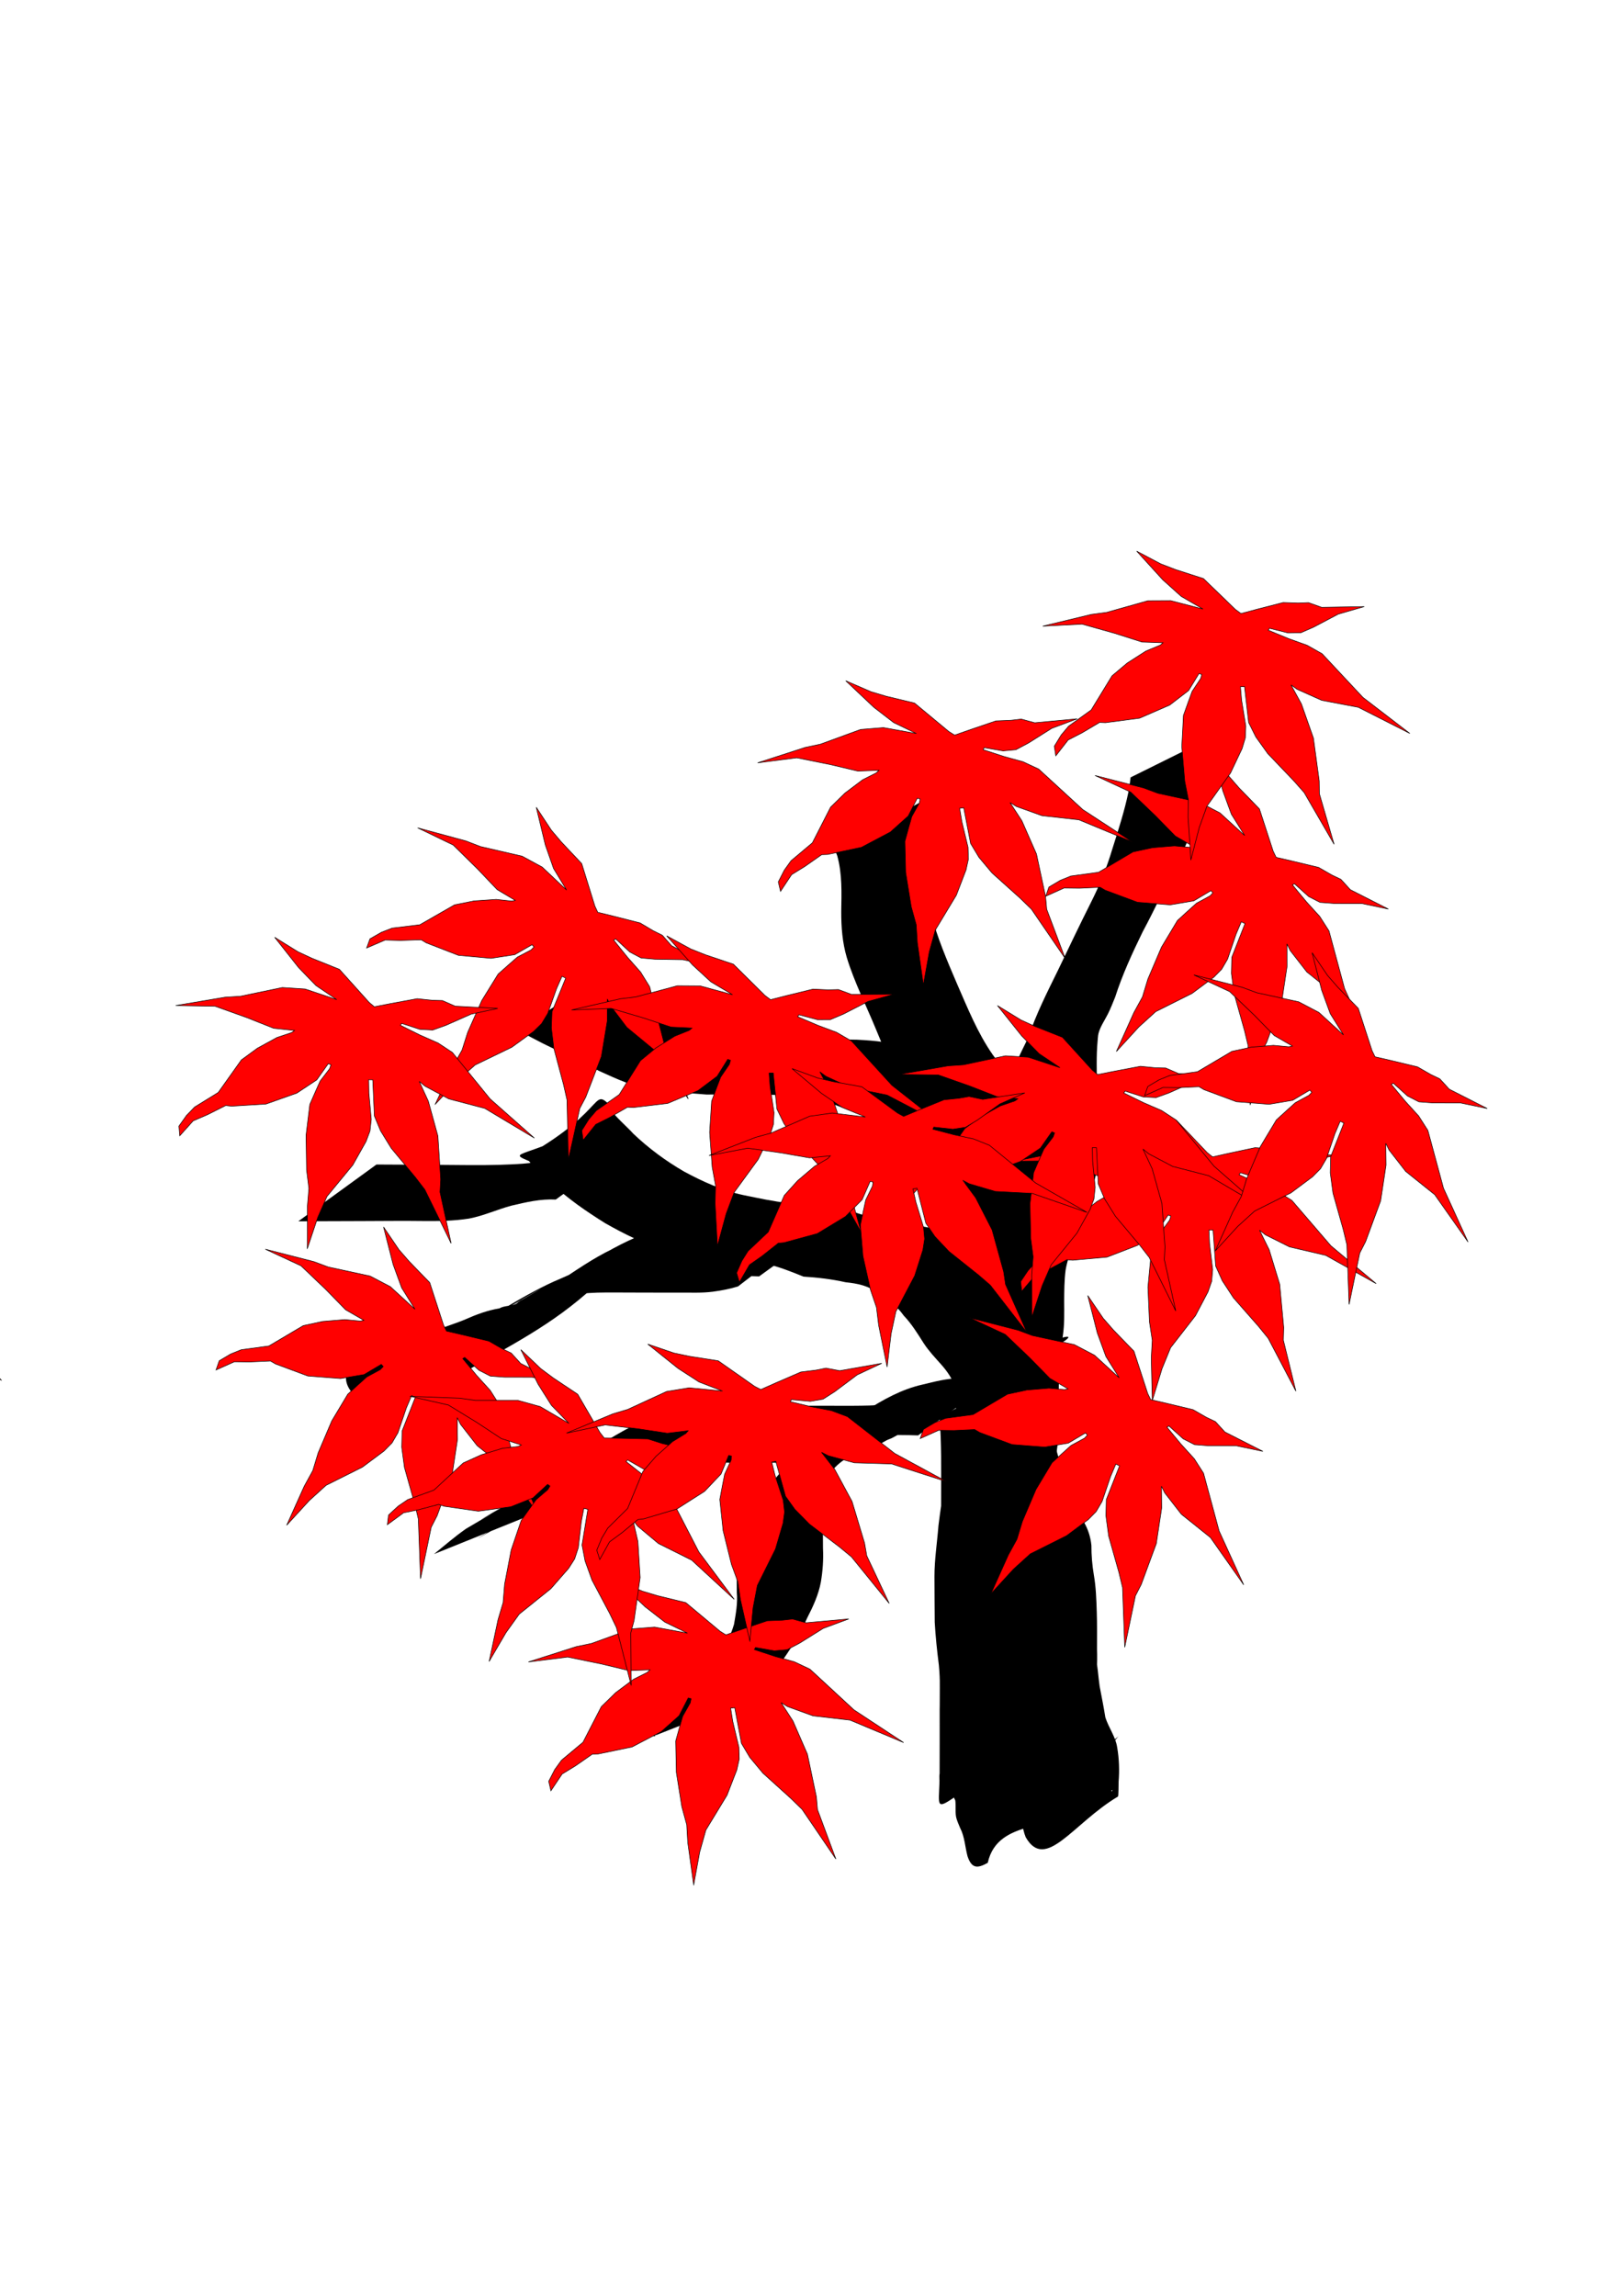 <?xml version="1.0" encoding="UTF-8" standalone="no"?>
<!-- Created with Inkscape (http://www.inkscape.org/) -->

<svg
   xmlns:dc="http://purl.org/dc/elements/1.1/"
   xmlns:cc="http://creativecommons.org/ns#"
   xmlns:rdf="http://www.w3.org/1999/02/22-rdf-syntax-ns#"
   xmlns:svg="http://www.w3.org/2000/svg"
   xmlns="http://www.w3.org/2000/svg"
   xmlns:sodipodi="http://sodipodi.sourceforge.net/DTD/sodipodi-0.dtd"
   xmlns:inkscape="http://www.inkscape.org/namespaces/inkscape"
   width="744.094"
   height="1052.362"
   id="svg2"
   version="1.1"
   inkscape:version="0.47 r22583"
   sodipodi:docname="tree.svg">
  <defs
     id="defs4">
    <inkscape:perspective
       sodipodi:type="inkscape:persp3d"
       inkscape:vp_x="0 : 526.18109 : 1"
       inkscape:vp_y="0 : 1000 : 0"
       inkscape:vp_z="744.09448 : 526.18109 : 1"
       inkscape:persp3d-origin="372.04724 : 350.78739 : 1"
       id="perspective10" />
    <inkscape:perspective
       id="perspective2824"
       inkscape:persp3d-origin="0.5 : 0.33333333 : 1"
       inkscape:vp_z="1 : 0.5 : 1"
       inkscape:vp_y="0 : 1000 : 0"
       inkscape:vp_x="0 : 0.5 : 1"
       sodipodi:type="inkscape:persp3d" />
    <filter
       id="filter2852"
       inkscape:label="Apparition"
       x="0"
       y="0"
       width="1"
       height="1"
       inkscape:menu="Blurs"
       inkscape:menu-tooltip="Edges are partly feathered out"
       color-interpolation-filters="sRGB">
      <feMorphology
         id="feMorphology2854"
         radius="4"
         in="SourceGraphic"
         result="result0" />
      <feGaussianBlur
         id="feGaussianBlur2856"
         in="result0"
         stdDeviation="8"
         result="result91" />
      <feComposite
         id="feComposite2858"
         in2="result91"
         operator="in"
         in="SourceGraphic"
         result="fbSourceGraphic" />
      <feColorMatrix
         result="fbSourceGraphicAlpha"
         in="fbSourceGraphic"
         values="0 0 0 -1 0 0 0 0 -1 0 0 0 0 -1 0 0 0 0 1 0"
         id="feColorMatrix2860" />
      <feGaussianBlur
         id="feGaussianBlur2862"
         stdDeviation="5"
         result="result1"
         in="fbSourceGraphic" />
      <feComposite
         id="feComposite2864"
         in2="result1"
         operator="arithmetic"
         k2="2"
         in="result1"
         result="fbSourceGraphic" />
      <feColorMatrix
         result="fbSourceGraphicAlpha"
         in="fbSourceGraphic"
         values="0 0 0 -1 0 0 0 0 -1 0 0 0 0 -1 0 0 0 0 1 0"
         id="feColorMatrix2866" />
      <feMorphology
         id="feMorphology2868"
         radius="4"
         in="fbSourceGraphic"
         result="result0" />
      <feGaussianBlur
         id="feGaussianBlur2870"
         in="result0"
         stdDeviation="8"
         result="result91" />
      <feComposite
         id="feComposite2872"
         in2="result91"
         operator="in"
         in="fbSourceGraphic" />
    </filter>
  </defs>
  <sodipodi:namedview
     id="base"
     pagecolor="#ffffff"
     bordercolor="#666666"
     borderopacity="1.0"
     inkscape:pageopacity="0.0"
     inkscape:pageshadow="2"
     inkscape:zoom="0.35"
     inkscape:cx="333.23168"
     inkscape:cy="556.34508"
     inkscape:document-units="px"
     inkscape:current-layer="layer1"
     showgrid="false"
     inkscape:window-width="899"
     inkscape:window-height="737"
     inkscape:window-x="472"
     inkscape:window-y="23"
     inkscape:window-maximized="0"
     inkscape:snap-page="true" />
  <g
     inkscape:label="Layer 1"
     inkscape:groupmode="layer"
     id="layer1">
    <path
       style="fill:#ff0000;stroke:#000000;stroke-width:1px;stroke-linecap:butt;stroke-linejoin:miter;stroke-opacity:1"
       d="m -1466.742,-306.293 43.437,61.619 16.162,27.274 22.223,24.244 36.365,49.497 26.264,48.487 5.051,24.244 4.041,20.203 -1.01,27.274 2.02,7.071 5.051,-1.01 0,-35.355 15.152,-39.396 33.335,-47.477 47.477,-38.386 9.091,-5.051 17.173,-32.325 14.142,-23.234 4.041,-35.355 11.112,13.132 0,23.234 -3.03,20.203 -19.193,45.457 0,70.711 -11.112,33.335 -17.173,35.355 -16.163,22.223 -2.02,6.061 32.325,-18.183 49.498,-12.122 57.579,-16.162 57.579,-39.396 -62.63,62.629 -21.213,17.173 -51.518,55.558 -34.345,21.213 -56.569,17.173 44.447,-1.01 43.437,8.081 65.66,19.193 -48.487,3.03 -27.274,5.051 -50.508,12.122 -76.772,-17.173 -12.122,-1.01 -20.203,21.213 -33.335,34.345 -23.233,13.132 -15.152,10.102 -24.244,5.051 -63.64,40.406 32.325,-35.355 25.254,-42.426 14.142,-20.203 19.193,-12.122 32.325,-10.102 0,-4.041 -38.386,6.061 -34.345,7.071 -30.305,1.01 -102.025,-28.284 -104.046,-11.112 102.025,-8.081 61.619,-23.234 47.477,-6.061 13.132,1.01 -33.335,-19.193 -49.498,-40.406 -48.487,-59.599 -12.122,-19.193 -68.69,-62.629 57.579,31.315 35.355,19.193 26.264,8.081 64.65,17.173 33.335,14.142 24.244,15.152 39.396,50.508 6.061,-4.041 -14.142,-19.193 -30.305,-35.355 -10.101,-18.183 -5.051,-19.193 -5.051,-47.477 5.051,-71.721 -8.081,-39.396 -17.173,-56.569 z"
       id="path2830" />
    <path
       id="path2832"
       d="m -1422.295,408.895 43.437,61.619 16.162,27.274 22.223,24.244 36.365,49.497 26.264,48.487 5.051,24.244 4.041,20.203 -1.01,27.274 2.02,7.071 5.051,-1.01 0,-35.355 15.152,-39.396 33.335,-47.477 47.477,-38.386 9.091,-5.051 17.173,-32.325 14.142,-23.234 4.041,-35.355 11.112,13.132 0,23.234 -3.03,20.203 -19.193,45.457 0,70.711 -11.112,33.335 -17.173,35.355 -16.163,22.223 -2.02,6.061 32.325,-18.183 49.498,-12.122 57.579,-16.162 57.579,-39.396 -62.63,62.629 -21.213,17.173 -51.518,55.558 -34.345,21.213 -56.569,17.173 44.447,-1.01 43.437,8.081 65.66,19.193 -48.487,3.03 -27.274,5.051 -50.508,12.122 -76.772,-17.173 -12.122,-1.01 -20.203,21.213 -33.335,34.345 -23.233,13.132 -15.152,10.102 -24.244,5.051 -63.64,40.406 32.325,-35.355 25.254,-42.426 14.142,-20.203 19.193,-12.122 32.325,-10.102 0,-4.041 -38.386,6.061 -34.345,7.071 -30.305,1.01 -102.025,-28.284 -104.046,-11.112 102.025,-8.081 61.619,-23.234 47.477,-6.061 13.132,1.01 -33.335,-19.193 -49.498,-40.406 -48.487,-59.599 -12.122,-19.193 -68.69,-62.629 57.579,31.315 35.355,19.193 26.264,8.081 64.65,17.173 33.335,14.142 24.244,15.152 39.396,50.508 6.061,-4.041 -14.142,-19.193 -30.305,-35.355 -10.101,-18.183 -5.051,-19.193 -5.051,-47.477 5.051,-71.721 -8.081,-39.396 -17.173,-56.569 z"
       style="fill:#ff0000;stroke:#000000;stroke-width:1px;stroke-linecap:butt;stroke-linejoin:miter;stroke-opacity:1;filter:url(#filter2852)"
       transform="matrix(-0.22,-0.138,0.138,-0.22,-1208.992,393.337)" />
    <path
       transform="matrix(-0.157,-0.155,0.155,-0.157,-687.208,407.451)"
       style="fill:#ff2a2a;stroke:#000000;stroke-width:1px;stroke-linecap:butt;stroke-linejoin:miter;stroke-opacity:1;filter:url(#filter2852)"
       d="m -1422.295,408.895 43.437,61.619 16.162,27.274 22.223,24.244 36.365,49.497 26.264,48.487 5.051,24.244 4.041,20.203 -1.01,27.274 2.02,7.071 5.051,-1.01 0,-35.355 15.152,-39.396 33.335,-47.477 47.477,-38.386 9.091,-5.051 17.173,-32.325 14.142,-23.234 4.041,-35.355 11.112,13.132 0,23.234 -3.03,20.203 -19.193,45.457 0,70.711 -11.112,33.335 -17.173,35.355 -16.163,22.223 -2.02,6.061 32.325,-18.183 49.498,-12.122 57.579,-16.162 57.579,-39.396 -62.63,62.629 -21.213,17.173 -51.518,55.558 -34.345,21.213 -56.569,17.173 44.447,-1.01 43.437,8.081 65.66,19.193 -48.487,3.03 -27.274,5.051 -50.508,12.122 -76.772,-17.173 -12.122,-1.01 -20.203,21.213 -33.335,34.345 -23.233,13.132 -15.152,10.102 -24.244,5.051 -63.64,40.406 32.325,-35.355 25.254,-42.426 14.142,-20.203 19.193,-12.122 32.325,-10.102 0,-4.041 -38.386,6.061 -34.345,7.071 -30.305,1.01 -102.025,-28.284 -104.046,-11.112 102.025,-8.081 61.619,-23.234 47.477,-6.061 13.132,1.01 -33.335,-19.193 -49.498,-40.406 -48.487,-59.599 -12.122,-19.193 -68.69,-62.629 57.579,31.315 35.355,19.193 26.264,8.081 64.65,17.173 33.335,14.142 24.244,15.152 39.396,50.508 6.061,-4.041 -14.142,-19.193 -30.305,-35.355 -10.101,-18.183 -5.051,-19.193 -5.051,-47.477 5.051,-71.721 -8.081,-39.396 -17.173,-56.569 z"
       id="path2874" />
    <g
       id="g2898"
       transform="matrix(0.622,0,0,0.622,1046.207,115.92)">
      <path
         d="m -925.753,825.354 c -1.523,19.64 -1.147,39.367 -1.179,59.05 0.07,20.693 -0.076,41.385 0.259,62.076 0.11,13.198 0.462,26.392 0.668,39.588 0.1,8.618 0.211,17.237 0.077,25.855 -0.065,9.053 -5.4e-4,18.106 0.032,27.159 0.029,8.225 0.035,16.451 0.04,24.676 0.003,8.075 0.002,16.15 0.002,24.225 0.286,5.629 -0.64,11.543 0.574,17.016 -73.444,40.91 -64.529,52.729 -64.152,17.045 0.06,-8.115 0.052,-16.229 0.05,-24.344 -0.003,-8.126 -0.006,-16.253 -0.007,-24.379 0.205,-10.905 0.464,-21.712 -0.593,-32.585 -1.33,-10.487 -2.451,-20.991 -3.049,-31.547 -0.168,-11.215 -0.089,-22.431 -0.198,-33.648 -0.016,-12.623 1.987,-25.135 2.958,-37.706 1.403,-11.085 2.911,-22.186 5.156,-33.137 1.672,-8.702 3.148,-17.411 5.094,-26.059 1.787,-7.763 2.304,-15.713 2.61,-23.647 0.745,-36.065 -10.027,-8.041 64.227,-44.928 -1.378,7.941 0.722,15.455 2.446,23.144 2.754,11.198 3.817,22.681 4.561,34.157 0.529,8.952 3.739,17.344 5.903,25.959 2.402,7.548 3.684,15.273 7.478,22.259 2.756,6.9 6.125,13.223 9.737,19.693 3.102,5.494 4.899,11.026 5.529,17.281 -0.035,7.334 0.584,14.502 1.786,21.728 1.587,8.962 1.848,18.08 2.151,27.155 0.325,9.251 0.164,18.505 0.173,27.759 0.456,10.387 -0.429,20.641 -1.739,30.924 -0.969,9.688 -3.031,19.242 -5.761,28.578 -2.408,8.059 -4.71,16.199 -7.829,24.017 -10.525,27.264 -45.94,56.411 -74.384,44.575 -5.57,-3.329 -9.295,-8.242 -12.805,-13.577 -3.686,-5.045 -4.607,-11.526 -7.76,-16.787 0.097,0.459 -0.116,1.607 0.291,1.375 42.37,-24.124 59.391,-60.471 68.018,-24.264 1.48,7.35 0.648,14.767 3.414,21.794 3.46,6.806 4.206,14.383 5.98,21.671 1.768,4.387 1.091,-0.861 2.227,-2.33 1.361,-1.76 3.585,-2.561 5.465,-3.508 -105.214,60.996 -62.392,40.083 -42.539,20.939 6.699,-5.277 9.52,-12.667 11.11,-20.757 2.979,-29.223 -30.168,3.998 64.838,-35.221 0.012,0 -0.035,2.317 -0.111,6.243 -0.085,6.681 -0.85,13.47 1.596,19.827 1.242,1.316 0.832,1.514 1.367,0.064 -20.846,10.905 -41.674,21.844 -62.539,32.714 -0.529,0.276 1.192,-0.439 1.529,-0.932 0.851,-1.242 1.29,-4.76 1.511,-6.011 0.957,-7.938 1.168,-15.905 0.027,-23.819 -1.133,-7.563 -5.803,-13.872 -8.317,-21.062 -1.917,-7.776 -2.963,-15.723 -4.516,-23.587 -1.534,-7.598 -1.569,-15.346 -3.286,-22.902 -0.96,-4.251 -0.363,-2.305 -1.686,-5.87 0,0 62.588,-34.811 62.588,-34.811 l 0,0 c 1.741,4.498 1.067,2.236 2.059,6.774 1.81,7.68 2.055,15.437 3.221,23.229 1.442,7.583 2.973,15.1 4.17,22.716 2.411,7.664 7.538,14.187 8.733,22.172 1.455,8.465 1.737,16.851 1.045,25.435 -0.049,0.871 0.01,10.506 -0.455,10.783 -33.206,19.754 -53.254,55.557 -68.001,30.014 -2.905,-7.172 -3.11,-14.587 -2.838,-22.253 -0.016,-1.067 -0.026,-2.133 -0.047,-3.2 -0.018,-0.909 -0.86,-2.275 -0.071,-2.726 101.135,-57.757 67.259,-55.434 63.177,-28.939 -1.112,9.106 -3.106,18.027 -9.083,25.301 -3.289,2.575 -5.866,5.468 -8.818,8.402 -19.442,19.325 -62.834,8.678 -70.307,42.235 -7.586,4.286 -11.863,4.351 -14.93,-4.88 -1.836,-6.95 -2.07,-14.327 -5.459,-20.851 -0.88,-2.119 -2.55,-5.867 -2.961,-8.07 -0.889,-4.774 0.274,-9.961 -1.086,-14.718 -0.451,-2.177 -0.622,-3.527 -1.438,-5.566 -0.268,-0.671 -0.583,-1.329 -0.979,-1.933 -0.299,-0.455 -1.538,-0.904 -1.092,-1.216 59.499,-41.629 47.014,-59.983 61.007,-37.655 1.907,5.5 3.518,11.004 6.795,15.908 2.495,3.628 5.219,8.087 9.965,8.742 2.388,-0.272 1.397,0.223 3.023,-1.376 -19.691,11.604 -39.381,23.208 -59.072,34.812 -3.077,1.833 9.914,-5.076 6.816,-6.775 2.605,-7.918 6.146,-15.553 8.115,-23.715 2.811,-9.046 5.572,-18.196 6.559,-27.657 1.285,-10.008 2.65,-19.904 1.964,-30.031 0.019,-9.189 -0.088,-18.377 -0.131,-27.565 -0.17,-8.746 -0.458,-17.512 -1.89,-26.16 -1.259,-7.344 -2.719,-14.564 -2.391,-22.065 -0.365,-5.222 -1.355,-10.074 -3.869,-14.754 -3.606,-6.518 -7.134,-12.803 -9.721,-19.805 -1.043,-1.942 -3.208,-5.811 -3.885,-7.813 -1.768,-5.227 -1.992,-11.07 -4.371,-16.151 -2.029,-9.119 -5.505,-17.879 -6.22,-27.267 -0.376,-11.12 -1.143,-22.256 -3.741,-33.115 -1.997,-7.917 -4.973,-15.59 -4.815,-23.85 75.773,-39.579 64.153,-55.916 63.98,-20.09 -0.195,8.312 -0.501,16.657 -2.085,24.843 -1.834,8.747 -4.014,17.364 -5.369,26.212 -2.523,10.738 -3.985,21.605 -5.984,32.455 -0.987,12.357 -2.766,24.687 -2.944,37.076 -0.099,11.073 -0.1,22.146 0.382,33.212 0.311,10.531 0.98,21.046 2.208,31.514 1.171,10.916 1.998,21.83 1.708,32.822 -10e-4,8.129 -0.004,16.258 -0.007,24.386 -0.002,8.098 -0.01,16.196 0.05,24.293 0.387,36.229 6.115,15.862 -64.152,48.329 2.279,-5.234 -0.471,-12.137 0.574,-17.601 -2.2e-4,-8.076 -8.4e-4,-16.152 0.002,-24.227 0.004,-8.239 0.011,-16.477 0.04,-24.716 0.032,-9.064 0.096,-18.128 0.032,-27.191 -0.137,-8.644 -0.02,-17.29 0.077,-25.934 0.206,-13.423 0.556,-26.844 0.668,-40.269 0.331,-20.779 0.191,-41.559 0.259,-62.34 -0.031,-19.281 0.378,-38.613 -1.179,-57.848 0,0 63.742,-32.478 63.742,-32.478 z"
         id="path2878"
         style="fill:#000000;stroke-width:0.1;stroke-miterlimit:4;stroke-dasharray:none" />
      <path
         d="m -976.045,840.366 c 129.399,-57.412 70.406,-43.211 52.597,-28.845 -3.331,2.687 -6.256,6.142 -9.162,9.264 -22.397,18.94 -1.919,1.973 -68.153,39.978 -4.445,2.55 -9.023,4.959 -13.717,7.02 135.246,-77.373 15.631,-8.93 -6.573,3.72 -1.219,0.695 -2.47,1.332 -3.704,1.998 -1.346,0.575 -2.751,1.028 -4.037,1.725 -9.691,5.256 3.24,-0.471 -7.437,4 -8.344,3.401 -16.681,6.103 -25.624,7.39 -7.973,2.763 -16.312,3.869 -24.683,4.497 -8.144,0.465 -16.305,0.433 -24.459,0.431 -8.083,-0.015 -16.167,-0.033 -24.25,-0.043 -8.157,0.392 -15.983,0.008 -23.947,-1.644 -8.815,-1.736 -17.81,-2.077 -26.765,-2.333 -8.662,-0.176 -17.327,-0.131 -25.99,-0.111 -8.898,0.06 -17.744,2.718 -25.909,6.157 -9.526,2.752 -18.535,6.872 -26.975,12.042 -22.906,11.287 -16.918,8.435 53.739,-31.054 1.174,-0.656 -2.094,1.689 -3.147,2.526 -3.719,2.952 -7.614,5.312 -11.673,7.767 -139.724,80.926 -37.584,21.69 -7.888,4.775 1.202,-0.685 -2.293,1.548 -3.45,2.305 -3.501,2.292 -6.797,4.54 -10.049,7.181 -39.937,25.298 -148.125,85.239 -25.272,15.162 -8.067,5.739 -16.052,11.606 -23.589,18.029 0,0 -65.962,26.618 -65.962,26.618 l 0,0 c 7.796,-6.325 15.345,-12.893 23.59,-18.668 21.637,-12.71 43.252,-25.46 64.912,-38.131 1.524,-0.892 6.167,-3.444 4.64,-2.557 -18.717,10.859 -37.462,21.67 -56.209,32.476 -11.531,6.647 23.753,-12.851 11.59,-6.825 4.836,-2.849 8.634,-6.763 13.545,-9.648 71.504,-42.009 96.28,-56.268 7.941,-5.01 3.779,-2.478 8.043,-4.309 11.767,-6.777 1.147,-0.76 1.938,-1.995 3.114,-2.709 52.026,-31.61 43.041,-26.653 67.817,-40.156 8.887,-4.401 18.094,-7.959 27.531,-11.023 8.99,-2.688 18.137,-4.927 27.606,-4.371 8.664,0.027 17.33,0.071 25.986,0.469 9.226,0.488 18.455,1.151 27.538,2.925 7.696,1.064 15.454,0.586 23.206,0.683 8.077,0.013 16.153,0.04 24.23,0.015 8.018,-0.057 16.055,-0.113 24.034,-0.991 8.223,-1.077 16.205,-3.111 24.281,-4.943 8.463,-1.993 16.574,-5.135 24.421,-8.87 3.732,-2.095 7.552,-3.952 11.357,-5.909 1.288,-0.663 5.117,-2.716 3.866,-1.985 -33.711,19.693 -127.408,73.577 6.674,-3.64 3.347,-1.781 6.719,-3.517 10.088,-5.256 1.153,-0.595 4.605,-2.391 3.487,-1.732 -53.41,31.456 -77.054,43.754 -53.418,31.387 3.538,-2.597 6.292,-5.767 9.203,-9.058 0.992,-1.121 1.662,-2.52 2.744,-3.555 18.767,-17.948 103.323,46.84 67.758,-38.444 0,0 -57.218,43.753 -57.218,43.753 z"
         id="path2880"
         style="fill:#000000;stroke-width:0.1;stroke-miterlimit:4;stroke-dasharray:none" />
      <path
         d="m -1005.28,871.457 c -9.101,-0.37 -18.216,-0.262 -27.323,-0.236 -8.803,1.458 -17.288,3.99 -26.032,5.714 -4.148,1.33 -7.83,2.988 -11.537,5.187 -1.036,0.615 -4.229,2.311 -3.185,1.71 60.608,-34.919 76.875,-46.387 55.471,-31.47 -6.899,3.609 -12.933,8.418 -18.42,13.892 -7.696,7.821 -14.594,16.253 -23.297,22.991 -6.809,4.651 -11.7,10.188 -14.229,18.031 -1.767,7.551 -1.659,15.363 -1.686,23.07 0.026,8.09 0.09,16.18 0.123,24.27 0.421,8.356 -0.17,16.564 -1.539,24.798 -1.711,9.313 -5.668,17.933 -9.964,26.296 -4.775,10.642 -10.728,20.619 -17.393,30.167 -5.061,7.576 -11.686,13.745 -18.421,19.788 -3.042,3.285 -8.562,5.161 -10.636,9.38 -0.222,0.452 0.187,1.291 -0.278,1.486 -21.699,9.096 -43.716,17.412 -65.573,26.118 3.458,-7.561 10.004,-12.915 15.392,-19.109 4.282,-6.912 10.297,-12.401 15.349,-18.679 5.31,-5.659 7.97,-13.052 12.579,-19.195 0,0 65.562,-28.129 65.562,-28.129 l 0,0 c -1.579,1.971 -3.671,3.525 -5.08,5.621 -2.874,4.274 -3.748,9.987 -7.351,13.882 -3.541,3.898 -1.898,1.779 -4.887,6.389 -3.56,4.045 -8.691,6.87 -10.725,12.166 -2.278,3.061 -6.062,8.104 -8.579,10.826 -1.55,1.676 -4.011,2.329 -5.543,4.02 -0.605,0.668 -0.78,1.625 -1.171,2.438 -22.467,9.971 -44.934,19.941 -67.401,29.912 2.124,0.501 1.402,0.788 3.143,-1.47 2.7,-3.502 5.139,-6.982 9.181,-9.168 7.216,-5.088 13.888,-11.431 19.331,-18.36 7.499,-8.626 13.456,-18.485 17.99,-28.972 4.053,-7.925 7.858,-15.578 10.428,-24.102 1.34,-7.906 2.829,-15.622 2.064,-23.706 -0.025,-8.096 -0.071,-16.192 -0.135,-24.288 -0.037,-8.195 -0.176,-16.43 0.873,-24.575 1.625,-9.068 4.828,-17.016 12.64,-22.54 5.311,-4.164 2.522,-2.17 8.386,-5.955 5.92,-4.419 9.693,-10.937 15.065,-15.958 5.286,-5.862 10.581,-11.713 17.49,-15.681 28.111,-13.433 51.68,-37.084 82.474,-44.011 8.884,-2.101 17.816,-4.625 27.023,-4.562 9.324,0.027 18.654,0.124 27.972,-0.236 0,0 -58.152,42.25 -58.152,42.25 z"
         id="path2882"
         style="fill:#000000;stroke-width:0.1;stroke-miterlimit:4;stroke-dasharray:none" />
      <path
         d="m -977.351,855.511 c 2.791,-11.386 4.825,-22.929 7.617,-34.313 2.829,-11.239 5.524,-22.482 7.301,-33.939 1.219,-9.541 1.345,-19.169 1.408,-28.773 0.013,-8.211 -0.034,-16.422 -0.057,-24.634 0.337,-9.559 0.152,-18.985 -1.775,-28.373 -3.226,-8.686 -6.806,-17.198 -10.546,-25.671 -3.898,-8.687 -9.592,-16.624 -15.386,-24.182 -7.636,-9.503 -15.174,-19.103 -22.059,-29.169 -11.121,-16.721 -17.674,-35.875 -25.478,-54.244 -7.217,-17.632 -15.971,-34.74 -21.54,-52.997 -3.242,-11.033 -4.115,-22.413 -4.074,-33.843 0.23,-13.64 0.768,-27.739 -2.924,-40.997 -0.586,-1.533 -1.171,-3.066 -1.757,-4.599 0,0 61.987,-34.392 61.987,-34.392 l 0,0 c 0.621,1.74 1.241,3.481 1.862,5.221 3.775,13.821 3.193,28.389 3.706,42.615 0.368,10.842 0.432,21.77 2.892,32.4 4.69,18.283 12.156,35.717 19.573,53.03 7.802,17.809 15.092,36.107 26.247,52.149 7.124,9.81 14.94,19.083 22.451,28.592 6.15,7.964 12.352,16.266 16.394,25.499 4.082,8.857 7.604,17.924 11.059,27.042 2.327,9.712 3.293,19.54 2.898,29.531 0.014,8.253 0.044,16.506 -0.011,24.759 -0.114,9.93 -0.348,19.87 -1.394,29.754 -1.351,11.78 -4.465,23.162 -6.986,34.724 -2.977,10.972 -5.831,22.095 -6.745,33.455 0,0 -64.662,31.355 -64.662,31.355 z"
         id="path2884"
         style="fill:#000000;stroke-width:0.1;stroke-miterlimit:4;stroke-dasharray:none" />
      <path
         d="m -937.12,710.688 c 0.763,-11.197 0.612,-22.435 0.512,-33.651 -0.105,-10.315 -0.149,-20.631 -0.06,-30.946 0.341,-11.203 -0.434,-22.412 0.42,-33.59 0.242,-12.798 7.238,-23.378 12.281,-34.671 5.757,-17.076 13.905,-33.152 21.846,-49.284 7.963,-16.6 15.87,-33.235 24.148,-49.681 6.447,-12.746 11.797,-25.935 15.863,-39.614 4.419,-13.988 8.973,-27.91 11.931,-42.294 1.132,-6.911 0.622,-3.438 1.526,-10.419 0,0 63.443,-31.457 63.443,-31.457 l 0,0 c -0.678,7.439 -0.209,3.735 -1.407,11.111 -3.051,14.579 -7.916,28.608 -11.996,42.912 -3.964,14.286 -8.865,28.04 -15.998,41.127 -8.451,16.65 -16.252,33.559 -25.088,50.011 -7.646,15.685 -14.988,31.547 -20.327,48.191 -1.743,4.277 -3.283,8.293 -5.347,12.431 -2.27,4.551 -5.634,9.296 -6.922,14.294 -0.484,1.877 -0.458,3.849 -0.687,5.774 -1.022,10.956 -0.529,21.994 -0.546,32.986 0.09,10.335 0.043,20.672 -0.06,31.007 -0.098,11.041 -0.269,22.108 0.512,33.129 0,0 -64.046,32.633 -64.046,32.633 z"
         id="path2886"
         style="fill:#000000;stroke-width:0.1;stroke-miterlimit:4;stroke-dasharray:none" />
      <path
         d="m -873.074,614.198 c -0.548,9.264 -0.399,18.554 -0.358,27.83 0.049,8.57 0.077,17.14 0.092,25.71 0.738,7.888 -1.572,15.072 -4.196,22.354 -1.884,6.704 -4.552,13.114 -6.446,19.814 -2.272,6.876 -4.895,13.65 -7.051,20.566 -2.117,6.385 -4.43,12.561 -5.534,19.226 -0.982,7.652 -0.992,15.384 -1.045,23.085 0.05,8.459 0.274,16.86 -0.98,25.242 -1.528,8.94 -2.298,17.97 -2.733,27.021 -0.317,8.184 -0.312,16.375 -0.318,24.564 -1.9e-4,8.592 0.188,17.177 -0.405,25.752 -1.233,8.885 -2.435,17.76 -3.078,26.71 -0.493,8.096 -0.522,16.21 -0.551,24.317 0.249,7.742 -0.492,15.551 0.345,23.261 0,0 -63.231,33.31 -63.231,33.31 l 0,0 c -1.27,-7.995 -0.401,-16.141 -0.658,-24.214 0.012,-8.251 0.013,-16.506 0.412,-24.75 0.539,-9.061 1.526,-18.076 3.116,-27.018 1.159,-8.268 0.247,-16.665 0.516,-25 0.002,-8.296 -0.009,-16.595 0.261,-24.887 0.382,-9.269 1.07,-18.525 2.495,-27.7 1.149,-8.084 1.694,-16.057 1.254,-24.255 0.004,-7.94 -0.033,-15.89 0.525,-23.815 0.655,-6.938 1.616,-13.897 5.124,-20.058 1.614,-7.331 4.974,-13.89 6.6,-21.202 1.597,-3.156 1.976,-6.313 3.132,-9.638 0.734,-2.11 1.993,-4.013 2.722,-6.126 0.428,-1.24 0.592,-2.556 0.888,-3.834 2.055,-6.755 5.859,-13.076 5.32,-20.362 0.015,-8.602 0.043,-17.203 0.092,-25.804 0.04,-9.154 0.2,-18.324 -0.358,-27.465 0,0 64.046,-32.633 64.046,-32.633 z"
         id="path2888"
         style="fill:#000000;stroke-width:0.1;stroke-miterlimit:4;stroke-dasharray:none" />
      <path
         d="m -977.665,837.246 c -1.761,-6.763 -5.988,-12.86 -10.602,-18.034 -4.558,-5.149 -9.145,-9.916 -12.907,-15.703 -4.523,-7.111 -8.883,-14.255 -14.729,-20.375 -4.912,-6.923 -11.377,-11.904 -18.66,-16.113 -7.027,-5.989 -15.324,-7.49 -24.207,-8.439 -10.216,-2.293 -20.61,-3.503 -31.046,-4.149 -9.328,-3.848 -18.694,-7.481 -28.545,-9.711 -13.231,-2.786 -26.823,-2.012 -40.162,-3.657 -11.267,-1.376 -22.424,-3.727 -33.432,-6.487 -15.589,-4.277 -29.919,-11.561 -43.91,-19.473 -13.853,-8.633 -27.62,-18.079 -39.515,-29.307 -5.813,-7.189 -14.544,-11.815 -19.035,-20.064 64.426,-36.593 46.406,-53.395 65.772,-33.725 0,0 -60.696,38.402 -60.696,38.402 l 0,0 c -23.887,-9.846 -2.397,-0.413 59.378,-37.834 -0.406,-0.309 -1.037,-1.406 -1.219,-0.928 -0.674,1.771 14.029,14.895 15.73,17.212 11.387,10.894 24.205,20.363 37.85,28.24 13.844,7.42 28.193,13.956 43.639,17.277 10.934,2.19 21.828,4.65 32.933,5.831 13.598,1.173 27.343,1.363 40.714,4.409 9.586,2.455 18.743,6.241 28.345,8.511 10.461,1.077 20.793,2.925 31.178,4.551 9.584,1.643 18.303,4.535 25.936,10.81 7.537,4.913 14.72,10.276 20.001,17.689 5.655,6.659 10.321,13.974 15.237,21.169 3.844,5.348 8.557,9.877 12.607,15.063 5.028,6.316 9.383,13.205 12.703,20.573 0,0 -63.358,34.263 -63.358,34.263 z"
         id="path2890"
         style="fill:#000000;stroke-width:0.1;stroke-miterlimit:4;stroke-dasharray:none" />
      <path
         d="m -1122.457,754.279 c -10.673,-0.477 -21.365,-0.319 -32.047,-0.394 -16.195,0.071 -32.381,-0.73 -48.553,0.234 -14.378,1.072 -28.808,1.879 -42.547,6.511 -1.624,0.522 -3.237,1.076 -4.871,1.565 -4.54,1.357 -4.718,1.005 -8.95,3.027 -1.387,0.663 -5.37,2.996 -4.036,2.232 62.106,-35.54 75.265,-43.388 52.117,-29.645 -11.463,7.187 -22.043,15.641 -32.693,23.953 -31.74,28.958 -60.169,42.334 -100.315,65.721 -12.278,5.239 -25.627,6.687 -38.828,7.416 -10.529,2.135 -21.278,2.88 -31.983,3.53 -0.398,-0.689 -7.65,1.189 -7.684,1.146 -19.515,-24.574 34.573,-43.872 61.46,-45.243 7.372,-3.084 15.103,-5.273 22.456,-8.406 8.145,-3.615 16.228,-6.636 25.056,-8.093 3.613,-2.11 8.421,-1.55 12.12,-3.217 1.189,-0.536 1.994,-1.696 3.101,-2.385 1.201,-0.748 2.529,-1.271 3.793,-1.906 -19.154,10.963 -38.309,21.925 -57.463,32.888 21.607,-12.474 43.368,-24.686 64.822,-37.421 18.918,-11.229 -38.109,21.994 -57.213,32.904 -1.2,0.686 2.299,-1.54 3.497,-2.229 13.685,-7.86 47.659,-30.342 72.071,-40.403 7.921,-3.438 15.628,-7.098 23.429,-10.818 24.715,-9.243 7.163,-2.929 -53.401,31.123 -1.335,0.751 2.568,-1.67 3.863,-2.487 4.075,-2.572 8.179,-5.088 12.34,-7.518 29.152,-17.986 53.245,-39.265 86.421,-41.852 8.179,-0.432 16.374,-0.324 24.561,-0.283 8.08,0.048 16.16,0.07 24.24,0.082 8.079,0.01 16.159,0.009 24.238,0.009 8.332,0.396 15.746,0.021 23.889,-1.615 6.432,-0.293 12.09,-3.051 18.212,-4.653 0,0 -56.657,43.615 -56.657,43.615 l 0,0 c -6.074,1.875 -12.23,3.033 -18.535,3.879 -8.162,1.07 -16.384,0.607 -24.598,0.687 -8.082,-10e-4 -16.164,-0.003 -24.247,-0.02 -8.08,-0.02 -16.16,-0.059 -24.239,-0.082 -8.015,0.008 -16.064,-0.043 -24.03,0.967 -26.862,4.424 -68.083,35.731 37.017,-26.291 -27.747,16.996 -55.916,33.755 -84.675,48.842 -7.747,3.897 -15.939,6.763 -23.642,10.765 -36.507,18.64 76.203,-44.773 46.602,-27.545 -21.513,12.521 -43.141,24.846 -64.522,37.591 -18.86,11.242 37.973,-22.055 56.959,-33.083 -30.862,17.891 -52.352,36.907 -84.707,43.553 -8.373,2.244 -16.187,5.896 -24.296,8.914 -7.826,2.715 -15.453,6.006 -23.442,8.23 -24.201,12.767 29.534,-15.501 57.094,-36.725 8.63,-6.646 -9.966,-4.673 -0.59,-4.843 1.261,-0.023 2.521,-0.086 3.781,-0.129 10.701,-0.773 21.285,-2.316 31.936,-3.512 12.596,-1.036 25.166,-3.068 36.282,-9.502 -106.509,62.189 -39.679,25.823 -19.034,4.365 10.406,-8.251 20.612,-16.726 31.513,-24.313 27.801,-18.188 55.435,-38.158 87.94,-45.939 13.888,-3.015 28.036,-3.567 42.2,-4.321 16.596,-0.63 33.204,-0.639 49.811,-0.732 11.044,-0.076 22.096,0.07 33.132,-0.394 0,0 -58.152,42.25 -58.152,42.25 z"
         id="path2892"
         style="fill:#000000;stroke-width:0.1;stroke-miterlimit:4;stroke-dasharray:none" />
      <path
         d="m -1272.375,697.66 c -11.056,-0.625 -21.912,1.95 -32.582,4.459 -10.571,2.821 -20.465,7.455 -31.23,9.526 -11.473,1.823 -23.148,1.933 -34.739,1.808 -14.669,-0.211 -29.338,0.035 -44.007,0.043 -11.141,0.064 -22.282,0.05 -33.423,0.11 -4.588,0.027 -9.175,0.046 -13.763,0.064 0,0 57.595,-41.844 57.595,-41.844 l 0,0 c 4.528,0.019 9.056,0.039 13.583,0.07 11.011,0.07 22.021,0.075 33.031,0.188 14.594,0.066 29.19,0.417 43.782,-0.022 11.48,-0.446 23.083,-0.595 34.291,-3.425 10.456,-3.044 20.606,-7.109 31.277,-9.427 11.235,-2.407 22.727,-3.338 34.2,-3.699 0,0 -58.015,42.15 -58.015,42.15 z"
         id="path2894"
         style="fill:#000000;stroke-width:0.1;stroke-miterlimit:4;stroke-dasharray:none" />
      <path
         d="m -993.913,659.239 c -14.151,-5.959 -27.574,-13.37 -41.778,-19.195 -11.136,-5.688 -23.273,-8.872 -34.731,-13.776 -11.698,-4.494 -24.346,-4.955 -36.715,-5.585 -18.043,-0.853 -36.103,-0.46 -54.156,-0.435 -12.769,-0.896 -25.485,-2.361 -38.263,-3.13 -14.342,-2.033 -27.61,-8.232 -40.681,-14.161 -13.671,-7.13 -27.728,-13.462 -41.522,-20.313 -6.084,-3.232 -12.469,-6.224 -18.22,-10.03 0,0 60.184,-38.749 60.184,-38.749 l 0,0 c 5.674,3.374 11.232,6.948 17.084,10.008 13.384,7.074 26.836,14.102 40.593,20.419 12.882,5.44 26.027,10.861 40.179,11.581 12.38,0.995 24.665,3.058 37.099,3.356 18.174,0.002 36.352,0.285 54.522,0.62 13.213,0.688 26.58,1.721 38.885,7.03 11.347,4.609 22.906,8.761 33.749,14.517 14.289,6.409 28.273,13.67 43.435,17.875 0,0 -59.663,39.971 -59.663,39.971 z"
         id="path2896"
         style="fill:#000000;stroke-width:0.1;stroke-miterlimit:4;stroke-dasharray:none" />
    </g>
    <path
       transform="matrix(-0.215,-0.144,0.144,-0.215,163.614,525.14)"
       style="fill:#ff0000;stroke:#000000;stroke-width:1px;stroke-linecap:butt;stroke-linejoin:miter;stroke-opacity:1;filter:url(#filter2852)"
       d="m -1422.295,408.895 43.437,61.619 16.162,27.274 22.223,24.244 36.365,49.497 26.264,48.487 5.051,24.244 4.041,20.203 -1.01,27.274 2.02,7.071 5.051,-1.01 0,-35.355 15.152,-39.396 33.335,-47.477 47.477,-38.386 9.091,-5.051 17.173,-32.325 14.142,-23.234 4.041,-35.355 11.112,13.132 0,23.234 -3.03,20.203 -19.193,45.457 0,70.711 -11.112,33.335 -17.173,35.355 -16.163,22.223 -2.02,6.061 32.325,-18.183 49.498,-12.122 57.579,-16.162 57.579,-39.396 -62.63,62.629 -21.213,17.173 -51.518,55.558 -34.345,21.213 -56.569,17.173 44.447,-1.01 43.437,8.081 65.66,19.193 -48.487,3.03 -27.274,5.051 -50.508,12.122 -76.772,-17.173 -12.122,-1.01 -20.203,21.213 -33.335,34.345 -23.233,13.132 -15.152,10.102 -24.244,5.051 -63.64,40.406 32.325,-35.355 25.254,-42.426 14.142,-20.203 19.193,-12.122 32.325,-10.102 0,-4.041 -38.386,6.061 -34.345,7.071 -30.305,1.01 -102.025,-28.284 -104.046,-11.112 102.025,-8.081 61.619,-23.234 47.477,-6.061 13.132,1.01 -33.335,-19.193 -49.498,-40.406 -48.487,-59.599 -12.122,-19.193 -68.69,-62.629 57.579,31.315 35.355,19.193 26.264,8.081 64.65,17.173 33.335,14.142 24.244,15.152 39.396,50.508 6.061,-4.041 -14.142,-19.193 -30.305,-35.355 -10.101,-18.183 -5.051,-19.193 -5.051,-47.477 5.051,-71.721 -8.081,-39.396 -17.173,-56.569 z"
       id="path2910" />
    <path
       id="path2912"
       d="m -1422.295,408.895 43.437,61.619 16.162,27.274 22.223,24.244 36.365,49.497 26.264,48.487 5.051,24.244 4.041,20.203 -1.01,27.274 2.02,7.071 5.051,-1.01 0,-35.355 15.152,-39.396 33.335,-47.477 47.477,-38.386 9.091,-5.051 17.173,-32.325 14.142,-23.234 4.041,-35.355 11.112,13.132 0,23.234 -3.03,20.203 -19.193,45.457 0,70.711 -11.112,33.335 -17.173,35.355 -16.163,22.223 -2.02,6.061 32.325,-18.183 49.498,-12.122 57.579,-16.162 57.579,-39.396 -62.63,62.629 -21.213,17.173 -51.518,55.558 -34.345,21.213 -56.569,17.173 44.447,-1.01 43.437,8.081 65.66,19.193 -48.487,3.03 -27.274,5.051 -50.508,12.122 -76.772,-17.173 -12.122,-1.01 -20.203,21.213 -33.335,34.345 -23.233,13.132 -15.152,10.102 -24.244,5.051 -63.64,40.406 32.325,-35.355 25.254,-42.426 14.142,-20.203 19.193,-12.122 32.325,-10.102 0,-4.041 -38.386,6.061 -34.345,7.071 -30.305,1.01 -102.025,-28.284 -104.046,-11.112 102.025,-8.081 61.619,-23.234 47.477,-6.061 13.132,1.01 -33.335,-19.193 -49.498,-40.406 -48.487,-59.599 -12.122,-19.193 -68.69,-62.629 57.579,31.315 35.355,19.193 26.264,8.081 64.65,17.173 33.335,14.142 24.244,15.152 39.396,50.508 6.061,-4.041 -14.142,-19.193 -30.305,-35.355 -10.101,-18.183 -5.051,-19.193 -5.051,-47.477 5.051,-71.721 -8.081,-39.396 -17.173,-56.569 z"
       style="fill:#ff0000;stroke:#000000;stroke-width:1px;stroke-linecap:butt;stroke-linejoin:miter;stroke-opacity:1;filter:url(#filter2852)"
       transform="matrix(-0.157,-0.207,0.207,-0.157,-802.42,646.877)"
       inkscape:transform-center-y="17.483111"
       inkscape:transform-center-x="9.1140587" />
    <path
       transform="matrix(-0.231,-0.119,0.119,-0.231,-59.178,789.238)"
       style="fill:#ff0000;stroke:#000000;stroke-width:1px;stroke-linecap:butt;stroke-linejoin:miter;stroke-opacity:1;filter:url(#filter2852)"
       d="m -1422.295,408.895 43.437,61.619 16.162,27.274 22.223,24.244 36.365,49.497 26.264,48.487 5.051,24.244 4.041,20.203 -1.01,27.274 2.02,7.071 5.051,-1.01 0,-35.355 15.152,-39.396 33.335,-47.477 47.477,-38.386 9.091,-5.051 17.173,-32.325 14.142,-23.234 4.041,-35.355 11.112,13.132 0,23.234 -3.03,20.203 -19.193,45.457 0,70.711 -11.112,33.335 -17.173,35.355 -16.163,22.223 -2.02,6.061 32.325,-18.183 49.498,-12.122 57.579,-16.162 57.579,-39.396 -62.63,62.629 -21.213,17.173 -51.518,55.558 -34.345,21.213 -56.569,17.173 44.447,-1.01 43.437,8.081 65.66,19.193 -48.487,3.03 -27.274,5.051 -50.508,12.122 -76.772,-17.173 -12.122,-1.01 -20.203,21.213 -33.335,34.345 -23.233,13.132 -15.152,10.102 -24.244,5.051 -63.64,40.406 32.325,-35.355 25.254,-42.426 14.142,-20.203 19.193,-12.122 32.325,-10.102 0,-4.041 -38.386,6.061 -34.345,7.071 -30.305,1.01 -102.025,-28.284 -104.046,-11.112 102.025,-8.081 61.619,-23.234 47.477,-6.061 13.132,1.01 -33.335,-19.193 -49.498,-40.406 -48.487,-59.599 -12.122,-19.193 -68.69,-62.629 57.579,31.315 35.355,19.193 26.264,8.081 64.65,17.173 33.335,14.142 24.244,15.152 39.396,50.508 6.061,-4.041 -14.142,-19.193 -30.305,-35.355 -10.101,-18.183 -5.051,-19.193 -5.051,-47.477 5.051,-71.721 -8.081,-39.396 -17.173,-56.569 z"
       id="path2914" />
    <path
       id="path2916"
       d="m -1422.295,408.895 43.437,61.619 16.162,27.274 22.223,24.244 36.365,49.497 26.264,48.487 5.051,24.244 4.041,20.203 -1.01,27.274 2.02,7.071 5.051,-1.01 0,-35.355 15.152,-39.396 33.335,-47.477 47.477,-38.386 9.091,-5.051 17.173,-32.325 14.142,-23.234 4.041,-35.355 11.112,13.132 0,23.234 -3.03,20.203 -19.193,45.457 0,70.711 -11.112,33.335 -17.173,35.355 -16.163,22.223 -2.02,6.061 32.325,-18.183 49.498,-12.122 57.579,-16.162 57.579,-39.396 -62.63,62.629 -21.213,17.173 -51.518,55.558 -34.345,21.213 -56.569,17.173 44.447,-1.01 43.437,8.081 65.66,19.193 -48.487,3.03 -27.274,5.051 -50.508,12.122 -76.772,-17.173 -12.122,-1.01 -20.203,21.213 -33.335,34.345 -23.233,13.132 -15.152,10.102 -24.244,5.051 -63.64,40.406 32.325,-35.355 25.254,-42.426 14.142,-20.203 19.193,-12.122 32.325,-10.102 0,-4.041 -38.386,6.061 -34.345,7.071 -30.305,1.01 -102.025,-28.284 -104.046,-11.112 102.025,-8.081 61.619,-23.234 47.477,-6.061 13.132,1.01 -33.335,-19.193 -49.498,-40.406 -48.487,-59.599 -12.122,-19.193 -68.69,-62.629 57.579,31.315 35.355,19.193 26.264,8.081 64.65,17.173 33.335,14.142 24.244,15.152 39.396,50.508 6.061,-4.041 -14.142,-19.193 -30.305,-35.355 -10.101,-18.183 -5.051,-19.193 -5.051,-47.477 5.051,-71.721 -8.081,-39.396 -17.173,-56.569 z"
       style="fill:#ff0000;stroke:#000000;stroke-width:1px;stroke-linecap:butt;stroke-linejoin:miter;stroke-opacity:1;filter:url(#filter2852)"
       transform="matrix(-0.132,-0.223,0.223,-0.132,-147.483,435.94)" />
    <path
       transform="matrix(-0.176,-0.19,0.19,-0.176,-103.755,563.312)"
       style="fill:#ff0000;stroke:#000000;stroke-width:1px;stroke-linecap:butt;stroke-linejoin:miter;stroke-opacity:1;filter:url(#filter2852)"
       d="m -1422.295,408.895 43.437,61.619 16.162,27.274 22.223,24.244 36.365,49.497 26.264,48.487 5.051,24.244 4.041,20.203 -1.01,27.274 2.02,7.071 5.051,-1.01 0,-35.355 15.152,-39.396 33.335,-47.477 47.477,-38.386 9.091,-5.051 17.173,-32.325 14.142,-23.234 4.041,-35.355 11.112,13.132 0,23.234 -3.03,20.203 -19.193,45.457 0,70.711 -11.112,33.335 -17.173,35.355 -16.163,22.223 -2.02,6.061 32.325,-18.183 49.498,-12.122 57.579,-16.162 57.579,-39.396 -62.63,62.629 -21.213,17.173 -51.518,55.558 -34.345,21.213 -56.569,17.173 44.447,-1.01 43.437,8.081 65.66,19.193 -48.487,3.03 -27.274,5.051 -50.508,12.122 -76.772,-17.173 -12.122,-1.01 -20.203,21.213 -33.335,34.345 -23.233,13.132 -15.152,10.102 -24.244,5.051 -63.64,40.406 32.325,-35.355 25.254,-42.426 14.142,-20.203 19.193,-12.122 32.325,-10.102 0,-4.041 -38.386,6.061 -34.345,7.071 -30.305,1.01 -102.025,-28.284 -104.046,-11.112 102.025,-8.081 61.619,-23.234 47.477,-6.061 13.132,1.01 -33.335,-19.193 -49.498,-40.406 -48.487,-59.599 -12.122,-19.193 -68.69,-62.629 57.579,31.315 35.355,19.193 26.264,8.081 64.65,17.173 33.335,14.142 24.244,15.152 39.396,50.508 6.061,-4.041 -14.142,-19.193 -30.305,-35.355 -10.101,-18.183 -5.051,-19.193 -5.051,-47.477 5.051,-71.721 -8.081,-39.396 -17.173,-56.569 z"
       id="path2918" />
    <path
       id="path2920"
       d="m -1422.295,408.895 43.437,61.619 16.162,27.274 22.223,24.244 36.365,49.497 26.264,48.487 5.051,24.244 4.041,20.203 -1.01,27.274 2.02,7.071 5.051,-1.01 0,-35.355 15.152,-39.396 33.335,-47.477 47.477,-38.386 9.091,-5.051 17.173,-32.325 14.142,-23.234 4.041,-35.355 11.112,13.132 0,23.234 -3.03,20.203 -19.193,45.457 0,70.711 -11.112,33.335 -17.173,35.355 -16.163,22.223 -2.02,6.061 32.325,-18.183 49.498,-12.122 57.579,-16.162 57.579,-39.396 -62.63,62.629 -21.213,17.173 -51.518,55.558 -34.345,21.213 -56.569,17.173 44.447,-1.01 43.437,8.081 65.66,19.193 -48.487,3.03 -27.274,5.051 -50.508,12.122 -76.772,-17.173 -12.122,-1.01 -20.203,21.213 -33.335,34.345 -23.233,13.132 -15.152,10.102 -24.244,5.051 -63.64,40.406 32.325,-35.355 25.254,-42.426 14.142,-20.203 19.193,-12.122 32.325,-10.102 0,-4.041 -38.386,6.061 -34.345,7.071 -30.305,1.01 -102.025,-28.284 -104.046,-11.112 102.025,-8.081 61.619,-23.234 47.477,-6.061 13.132,1.01 -33.335,-19.193 -49.498,-40.406 -48.487,-59.599 -12.122,-19.193 -68.69,-62.629 57.579,31.315 35.355,19.193 26.264,8.081 64.65,17.173 33.335,14.142 24.244,15.152 39.396,50.508 6.061,-4.041 -14.142,-19.193 -30.305,-35.355 -10.101,-18.183 -5.051,-19.193 -5.051,-47.477 5.051,-71.721 -8.081,-39.396 -17.173,-56.569 z"
       style="fill:#ff0000;stroke:#000000;stroke-width:1px;stroke-linecap:butt;stroke-linejoin:miter;stroke-opacity:1;filter:url(#filter2852)"
       transform="matrix(-0.129,-0.225,0.225,-0.129,-75.96,238.958)" />
    <path
       transform="matrix(-0.186,-0.181,0.181,-0.186,-448.799,485.756)"
       style="fill:#ff0000;stroke:#000000;stroke-width:1px;stroke-linecap:butt;stroke-linejoin:miter;stroke-opacity:1;filter:url(#filter2852)"
       d="m -1422.295,408.895 43.437,61.619 16.162,27.274 22.223,24.244 36.365,49.497 26.264,48.487 5.051,24.244 4.041,20.203 -1.01,27.274 2.02,7.071 5.051,-1.01 0,-35.355 15.152,-39.396 33.335,-47.477 47.477,-38.386 9.091,-5.051 17.173,-32.325 14.142,-23.234 4.041,-35.355 11.112,13.132 0,23.234 -3.03,20.203 -19.193,45.457 0,70.711 -11.112,33.335 -17.173,35.355 -16.163,22.223 -2.02,6.061 32.325,-18.183 49.498,-12.122 57.579,-16.162 57.579,-39.396 -62.63,62.629 -21.213,17.173 -51.518,55.558 -34.345,21.213 -56.569,17.173 44.447,-1.01 43.437,8.081 65.66,19.193 -48.487,3.03 -27.274,5.051 -50.508,12.122 -76.772,-17.173 -12.122,-1.01 -20.203,21.213 -33.335,34.345 -23.233,13.132 -15.152,10.102 -24.244,5.051 -63.64,40.406 32.325,-35.355 25.254,-42.426 14.142,-20.203 19.193,-12.122 32.325,-10.102 0,-4.041 -38.386,6.061 -34.345,7.071 -30.305,1.01 -102.025,-28.284 -104.046,-11.112 102.025,-8.081 61.619,-23.234 47.477,-6.061 13.132,1.01 -33.335,-19.193 -49.498,-40.406 -48.487,-59.599 -12.122,-19.193 -68.69,-62.629 57.579,31.315 35.355,19.193 26.264,8.081 64.65,17.173 33.335,14.142 24.244,15.152 39.396,50.508 6.061,-4.041 -14.142,-19.193 -30.305,-35.355 -10.101,-18.183 -5.051,-19.193 -5.051,-47.477 5.051,-71.721 -8.081,-39.396 -17.173,-56.569 z"
       id="path2922" />
    <path
       id="path2924"
       d="m -1422.295,408.895 43.437,61.619 16.162,27.274 22.223,24.244 36.365,49.497 26.264,48.487 5.051,24.244 4.041,20.203 -1.01,27.274 2.02,7.071 5.051,-1.01 0,-35.355 15.152,-39.396 33.335,-47.477 47.477,-38.386 9.091,-5.051 17.173,-32.325 14.142,-23.234 4.041,-35.355 11.112,13.132 0,23.234 -3.03,20.203 -19.193,45.457 0,70.711 -11.112,33.335 -17.173,35.355 -16.163,22.223 -2.02,6.061 32.325,-18.183 49.498,-12.122 57.579,-16.162 57.579,-39.396 -62.63,62.629 -21.213,17.173 -51.518,55.558 -34.345,21.213 -56.569,17.173 44.447,-1.01 43.437,8.081 65.66,19.193 -48.487,3.03 -27.274,5.051 -50.508,12.122 -76.772,-17.173 -12.122,-1.01 -20.203,21.213 -33.335,34.345 -23.233,13.132 -15.152,10.102 -24.244,5.051 -63.64,40.406 32.325,-35.355 25.254,-42.426 14.142,-20.203 19.193,-12.122 32.325,-10.102 0,-4.041 -38.386,6.061 -34.345,7.071 -30.305,1.01 -102.025,-28.284 -104.046,-11.112 102.025,-8.081 61.619,-23.234 47.477,-6.061 13.132,1.01 -33.335,-19.193 -49.498,-40.406 -48.487,-59.599 -12.122,-19.193 -68.69,-62.629 57.579,31.315 35.355,19.193 26.264,8.081 64.65,17.173 33.335,14.142 24.244,15.152 39.396,50.508 6.061,-4.041 -14.142,-19.193 -30.305,-35.355 -10.101,-18.183 -5.051,-19.193 -5.051,-47.477 5.051,-71.721 -8.081,-39.396 -17.173,-56.569 z"
       style="fill:#ff0000;stroke:#000000;stroke-width:1px;stroke-linecap:butt;stroke-linejoin:miter;stroke-opacity:1;filter:url(#filter2852)"
       transform="matrix(-0.22,-0.138,0.138,-0.22,-40.427,464.834)" />
    <path
       transform="matrix(-0.132,-0.223,0.223,-0.132,232.901,218.797)"
       style="fill:#ff0000;stroke:#000000;stroke-width:1px;stroke-linecap:butt;stroke-linejoin:miter;stroke-opacity:1;filter:url(#filter2852)"
       d="m -1422.295,408.895 43.437,61.619 16.162,27.274 22.223,24.244 36.365,49.497 26.264,48.487 5.051,24.244 4.041,20.203 -1.01,27.274 2.02,7.071 5.051,-1.01 0,-35.355 15.152,-39.396 33.335,-47.477 47.477,-38.386 9.091,-5.051 17.173,-32.325 14.142,-23.234 4.041,-35.355 11.112,13.132 0,23.234 -3.03,20.203 -19.193,45.457 0,70.711 -11.112,33.335 -17.173,35.355 -16.163,22.223 -2.02,6.061 32.325,-18.183 49.498,-12.122 57.579,-16.162 57.579,-39.396 -62.63,62.629 -21.213,17.173 -51.518,55.558 -34.345,21.213 -56.569,17.173 44.447,-1.01 43.437,8.081 65.66,19.193 -48.487,3.03 -27.274,5.051 -50.508,12.122 -76.772,-17.173 -12.122,-1.01 -20.203,21.213 -33.335,34.345 -23.233,13.132 -15.152,10.102 -24.244,5.051 -63.64,40.406 32.325,-35.355 25.254,-42.426 14.142,-20.203 19.193,-12.122 32.325,-10.102 0,-4.041 -38.386,6.061 -34.345,7.071 -30.305,1.01 -102.025,-28.284 -104.046,-11.112 102.025,-8.081 61.619,-23.234 47.477,-6.061 13.132,1.01 -33.335,-19.193 -49.498,-40.406 -48.487,-59.599 -12.122,-19.193 -68.69,-62.629 57.579,31.315 35.355,19.193 26.264,8.081 64.65,17.173 33.335,14.142 24.244,15.152 39.396,50.508 6.061,-4.041 -14.142,-19.193 -30.305,-35.355 -10.101,-18.183 -5.051,-19.193 -5.051,-47.477 5.051,-71.721 -8.081,-39.396 -17.173,-56.569 z"
       id="path2926" />
    <path
       id="path2928"
       d="m -1422.295,408.895 43.437,61.619 16.162,27.274 22.223,24.244 36.365,49.497 26.264,48.487 5.051,24.244 4.041,20.203 -1.01,27.274 2.02,7.071 5.051,-1.01 0,-35.355 15.152,-39.396 33.335,-47.477 47.477,-38.386 9.091,-5.051 17.173,-32.325 14.142,-23.234 4.041,-35.355 11.112,13.132 0,23.234 -3.03,20.203 -19.193,45.457 0,70.711 -11.112,33.335 -17.173,35.355 -16.163,22.223 -2.02,6.061 32.325,-18.183 49.498,-12.122 57.579,-16.162 57.579,-39.396 -62.63,62.629 -21.213,17.173 -51.518,55.558 -34.345,21.213 -56.569,17.173 44.447,-1.01 43.437,8.081 65.66,19.193 -48.487,3.03 -27.274,5.051 -50.508,12.122 -76.772,-17.173 -12.122,-1.01 -20.203,21.213 -33.335,34.345 -23.233,13.132 -15.152,10.102 -24.244,5.051 -63.64,40.406 32.325,-35.355 25.254,-42.426 14.142,-20.203 19.193,-12.122 32.325,-10.102 0,-4.041 -38.386,6.061 -34.345,7.071 -30.305,1.01 -102.025,-28.284 -104.046,-11.112 102.025,-8.081 61.619,-23.234 47.477,-6.061 13.132,1.01 -33.335,-19.193 -49.498,-40.406 -48.487,-59.599 -12.122,-19.193 -68.69,-62.629 57.579,31.315 35.355,19.193 26.264,8.081 64.65,17.173 33.335,14.142 24.244,15.152 39.396,50.508 6.061,-4.041 -14.142,-19.193 -30.305,-35.355 -10.101,-18.183 -5.051,-19.193 -5.051,-47.477 5.051,-71.721 -8.081,-39.396 -17.173,-56.569 z"
       style="fill:#ff0000;stroke:#000000;stroke-width:1px;stroke-linecap:butt;stroke-linejoin:miter;stroke-opacity:1;filter:url(#filter2852)"
       transform="matrix(-0.132,-0.223,0.223,-0.132,-1021.769,-144.06)" />
    <path
       transform="matrix(-0.231,-0.118,0.118,-0.231,46.535,378.08)"
       style="fill:#ff0000;stroke:#000000;stroke-width:1px;stroke-linecap:butt;stroke-linejoin:miter;stroke-opacity:1;filter:url(#filter2852)"
       d="m -1422.295,408.895 43.437,61.619 16.162,27.274 22.223,24.244 36.365,49.497 26.264,48.487 5.051,24.244 4.041,20.203 -1.01,27.274 2.02,7.071 5.051,-1.01 0,-35.355 15.152,-39.396 33.335,-47.477 47.477,-38.386 9.091,-5.051 17.173,-32.325 14.142,-23.234 4.041,-35.355 11.112,13.132 0,23.234 -3.03,20.203 -19.193,45.457 0,70.711 -11.112,33.335 -17.173,35.355 -16.163,22.223 -2.02,6.061 32.325,-18.183 49.498,-12.122 57.579,-16.162 57.579,-39.396 -62.63,62.629 -21.213,17.173 -51.518,55.558 -34.345,21.213 -56.569,17.173 44.447,-1.01 43.437,8.081 65.66,19.193 -48.487,3.03 -27.274,5.051 -50.508,12.122 -76.772,-17.173 -12.122,-1.01 -20.203,21.213 -33.335,34.345 -23.233,13.132 -15.152,10.102 -24.244,5.051 -63.64,40.406 32.325,-35.355 25.254,-42.426 14.142,-20.203 19.193,-12.122 32.325,-10.102 0,-4.041 -38.386,6.061 -34.345,7.071 -30.305,1.01 -102.025,-28.284 -104.046,-11.112 102.025,-8.081 61.619,-23.234 47.477,-6.061 13.132,1.01 -33.335,-19.193 -49.498,-40.406 -48.487,-59.599 -12.122,-19.193 -68.69,-62.629 57.579,31.315 35.355,19.193 26.264,8.081 64.65,17.173 33.335,14.142 24.244,15.152 39.396,50.508 6.061,-4.041 -14.142,-19.193 -30.305,-35.355 -10.101,-18.183 -5.051,-19.193 -5.051,-47.477 5.051,-71.721 -8.081,-39.396 -17.173,-56.569 z"
       id="path2930" />
    <path
       id="path2932"
       d="m -1422.295,408.895 43.437,61.619 16.162,27.274 22.223,24.244 36.365,49.497 26.264,48.487 5.051,24.244 4.041,20.203 -1.01,27.274 2.02,7.071 5.051,-1.01 0,-35.355 15.152,-39.396 33.335,-47.477 47.477,-38.386 9.091,-5.051 17.173,-32.325 14.142,-23.234 4.041,-35.355 11.112,13.132 0,23.234 -3.03,20.203 -19.193,45.457 0,70.711 -11.112,33.335 -17.173,35.355 -16.163,22.223 -2.02,6.061 32.325,-18.183 49.498,-12.122 57.579,-16.162 57.579,-39.396 -62.63,62.629 -21.213,17.173 -51.518,55.558 -34.345,21.213 -56.569,17.173 44.447,-1.01 43.437,8.081 65.66,19.193 -48.487,3.03 -27.274,5.051 -50.508,12.122 -76.772,-17.173 -12.122,-1.01 -20.203,21.213 -33.335,34.345 -23.233,13.132 -15.152,10.102 -24.244,5.051 -63.64,40.406 32.325,-35.355 25.254,-42.426 14.142,-20.203 19.193,-12.122 32.325,-10.102 0,-4.041 -38.386,6.061 -34.345,7.071 -30.305,1.01 -102.025,-28.284 -104.046,-11.112 102.025,-8.081 61.619,-23.234 47.477,-6.061 13.132,1.01 -33.335,-19.193 -49.498,-40.406 -48.487,-59.599 -12.122,-19.193 -68.69,-62.629 57.579,31.315 35.355,19.193 26.264,8.081 64.65,17.173 33.335,14.142 24.244,15.152 39.396,50.508 6.061,-4.041 -14.142,-19.193 -30.305,-35.355 -10.101,-18.183 -5.051,-19.193 -5.051,-47.477 5.051,-71.721 -8.081,-39.396 -17.173,-56.569 z"
       style="fill:#ff0000;stroke:#000000;stroke-width:1px;stroke-linecap:butt;stroke-linejoin:miter;stroke-opacity:1;filter:url(#filter2852)"
       transform="matrix(-0.211,-0.15,0.15,-0.211,-220.579,445.387)" />
    <path
       transform="matrix(-0.221,-0.135,0.135,-0.221,176.459,292.473)"
       style="fill:#ff0000;stroke:#000000;stroke-width:1px;stroke-linecap:butt;stroke-linejoin:miter;stroke-opacity:1;filter:url(#filter2852)"
       d="m -1422.295,408.895 43.437,61.619 16.162,27.274 22.223,24.244 36.365,49.497 26.264,48.487 5.051,24.244 4.041,20.203 -1.01,27.274 2.02,7.071 5.051,-1.01 0,-35.355 15.152,-39.396 33.335,-47.477 47.477,-38.386 9.091,-5.051 17.173,-32.325 14.142,-23.234 4.041,-35.355 11.112,13.132 0,23.234 -3.03,20.203 -19.193,45.457 0,70.711 -11.112,33.335 -17.173,35.355 -16.163,22.223 -2.02,6.061 32.325,-18.183 49.498,-12.122 57.579,-16.162 57.579,-39.396 -62.63,62.629 -21.213,17.173 -51.518,55.558 -34.345,21.213 -56.569,17.173 44.447,-1.01 43.437,8.081 65.66,19.193 -48.487,3.03 -27.274,5.051 -50.508,12.122 -76.772,-17.173 -12.122,-1.01 -20.203,21.213 -33.335,34.345 -23.233,13.132 -15.152,10.102 -24.244,5.051 -63.64,40.406 32.325,-35.355 25.254,-42.426 14.142,-20.203 19.193,-12.122 32.325,-10.102 0,-4.041 -38.386,6.061 -34.345,7.071 -30.305,1.01 -102.025,-28.284 -104.046,-11.112 102.025,-8.081 61.619,-23.234 47.477,-6.061 13.132,1.01 -33.335,-19.193 -49.498,-40.406 -48.487,-59.599 -12.122,-19.193 -68.69,-62.629 57.579,31.315 35.355,19.193 26.264,8.081 64.65,17.173 33.335,14.142 24.244,15.152 39.396,50.508 6.061,-4.041 -14.142,-19.193 -30.305,-35.355 -10.101,-18.183 -5.051,-19.193 -5.051,-47.477 5.051,-71.721 -8.081,-39.396 -17.173,-56.569 z"
       id="path2934" />
    <path
       id="path2936"
       d="m -1422.295,408.895 43.437,61.619 16.162,27.274 22.223,24.244 36.365,49.497 26.264,48.487 5.051,24.244 4.041,20.203 -1.01,27.274 2.02,7.071 5.051,-1.01 0,-35.355 15.152,-39.396 33.335,-47.477 47.477,-38.386 9.091,-5.051 17.173,-32.325 14.142,-23.234 4.041,-35.355 11.112,13.132 0,23.234 -3.03,20.203 -19.193,45.457 0,70.711 -11.112,33.335 -17.173,35.355 -16.163,22.223 -2.02,6.061 32.325,-18.183 49.498,-12.122 57.579,-16.162 57.579,-39.396 -62.63,62.629 -21.213,17.173 -51.518,55.558 -34.345,21.213 -56.569,17.173 44.447,-1.01 43.437,8.081 65.66,19.193 -48.487,3.03 -27.274,5.051 -50.508,12.122 -76.772,-17.173 -12.122,-1.01 -20.203,21.213 -33.335,34.345 -23.233,13.132 -15.152,10.102 -24.244,5.051 -63.64,40.406 32.325,-35.355 25.254,-42.426 14.142,-20.203 19.193,-12.122 32.325,-10.102 0,-4.041 -38.386,6.061 -34.345,7.071 -30.305,1.01 -102.025,-28.284 -104.046,-11.112 102.025,-8.081 61.619,-23.234 47.477,-6.061 13.132,1.01 -33.335,-19.193 -49.498,-40.406 -48.487,-59.599 -12.122,-19.193 -68.69,-62.629 57.579,31.315 35.355,19.193 26.264,8.081 64.65,17.173 33.335,14.142 24.244,15.152 39.396,50.508 6.061,-4.041 -14.142,-19.193 -30.305,-35.355 -10.101,-18.183 -5.051,-19.193 -5.051,-47.477 5.051,-71.721 -8.081,-39.396 -17.173,-56.569 z"
       style="fill:#ff0000;stroke:#000000;stroke-width:1px;stroke-linecap:butt;stroke-linejoin:miter;stroke-opacity:1;filter:url(#filter2852)"
       transform="matrix(-0.132,-0.223,0.223,-0.132,-913.197,55.94)" />
    <path
       transform="matrix(-0.212,-0.149,0.149,-0.212,110.588,478.575)"
       style="fill:#ff0000;stroke:#000000;stroke-width:1px;stroke-linecap:butt;stroke-linejoin:miter;stroke-opacity:1;filter:url(#filter2852)"
       d="m -1422.295,408.895 43.437,61.619 16.162,27.274 22.223,24.244 36.365,49.497 26.264,48.487 5.051,24.244 4.041,20.203 -1.01,27.274 2.02,7.071 5.051,-1.01 0,-35.355 15.152,-39.396 33.335,-47.477 47.477,-38.386 9.091,-5.051 17.173,-32.325 14.142,-23.234 4.041,-35.355 11.112,13.132 0,23.234 -3.03,20.203 -19.193,45.457 0,70.711 -11.112,33.335 -17.173,35.355 -16.163,22.223 -2.02,6.061 32.325,-18.183 49.498,-12.122 57.579,-16.162 57.579,-39.396 -62.63,62.629 -21.213,17.173 -51.518,55.558 -34.345,21.213 -56.569,17.173 44.447,-1.01 43.437,8.081 65.66,19.193 -48.487,3.03 -27.274,5.051 -50.508,12.122 -76.772,-17.173 -12.122,-1.01 -20.203,21.213 -33.335,34.345 -23.233,13.132 -15.152,10.102 -24.244,5.051 -63.64,40.406 32.325,-35.355 25.254,-42.426 14.142,-20.203 19.193,-12.122 32.325,-10.102 0,-4.041 -38.386,6.061 -34.345,7.071 -30.305,1.01 -102.025,-28.284 -104.046,-11.112 102.025,-8.081 61.619,-23.234 47.477,-6.061 13.132,1.01 -33.335,-19.193 -49.498,-40.406 -48.487,-59.599 -12.122,-19.193 -68.69,-62.629 57.579,31.315 35.355,19.193 26.264,8.081 64.65,17.173 33.335,14.142 24.244,15.152 39.396,50.508 6.061,-4.041 -14.142,-19.193 -30.305,-35.355 -10.101,-18.183 -5.051,-19.193 -5.051,-47.477 5.051,-71.721 -8.081,-39.396 -17.173,-56.569 z"
       id="path2938" />
    <path
       id="path2940"
       d="m -1422.295,408.895 43.437,61.619 16.162,27.274 22.223,24.244 36.365,49.497 26.264,48.487 5.051,24.244 4.041,20.203 -1.01,27.274 2.02,7.071 5.051,-1.01 0,-35.355 15.152,-39.396 33.335,-47.477 47.477,-38.386 9.091,-5.051 17.173,-32.325 14.142,-23.234 4.041,-35.355 11.112,13.132 0,23.234 -3.03,20.203 -19.193,45.457 0,70.711 -11.112,33.335 -17.173,35.355 -16.163,22.223 -2.02,6.061 32.325,-18.183 49.498,-12.122 57.579,-16.162 57.579,-39.396 -62.63,62.629 -21.213,17.173 -51.518,55.558 -34.345,21.213 -56.569,17.173 44.447,-1.01 43.437,8.081 65.66,19.193 -48.487,3.03 -27.274,5.051 -50.508,12.122 -76.772,-17.173 -12.122,-1.01 -20.203,21.213 -33.335,34.345 -23.233,13.132 -15.152,10.102 -24.244,5.051 -63.64,40.406 32.325,-35.355 25.254,-42.426 14.142,-20.203 19.193,-12.122 32.325,-10.102 0,-4.041 -38.386,6.061 -34.345,7.071 -30.305,1.01 -102.025,-28.284 -104.046,-11.112 102.025,-8.081 61.619,-23.234 47.477,-6.061 13.132,1.01 -33.335,-19.193 -49.498,-40.406 -48.487,-59.599 -12.122,-19.193 -68.69,-62.629 57.579,31.315 35.355,19.193 26.264,8.081 64.65,17.173 33.335,14.142 24.244,15.152 39.396,50.508 6.061,-4.041 -14.142,-19.193 -30.305,-35.355 -10.101,-18.183 -5.051,-19.193 -5.051,-47.477 5.051,-71.721 -8.081,-39.396 -17.173,-56.569 z"
       style="fill:#ff0000;stroke:#000000;stroke-width:1px;stroke-linecap:butt;stroke-linejoin:miter;stroke-opacity:1;filter:url(#filter2852)"
       transform="matrix(-0.132,-0.223,0.223,-0.132,175.374,467.369)" />
    <path
       transform="matrix(-0.237,-0.104,0.104,-0.237,27.114,575.584)"
       style="fill:#ff0000;stroke:#000000;stroke-width:1px;stroke-linecap:butt;stroke-linejoin:miter;stroke-opacity:1;filter:url(#filter2852)"
       d="m -1422.295,408.895 43.437,61.619 16.162,27.274 22.223,24.244 36.365,49.497 26.264,48.487 5.051,24.244 4.041,20.203 -1.01,27.274 2.02,7.071 5.051,-1.01 0,-35.355 15.152,-39.396 33.335,-47.477 47.477,-38.386 9.091,-5.051 17.173,-32.325 14.142,-23.234 4.041,-35.355 11.112,13.132 0,23.234 -3.03,20.203 -19.193,45.457 0,70.711 -11.112,33.335 -17.173,35.355 -16.163,22.223 -2.02,6.061 32.325,-18.183 49.498,-12.122 57.579,-16.162 57.579,-39.396 -62.63,62.629 -21.213,17.173 -51.518,55.558 -34.345,21.213 -56.569,17.173 44.447,-1.01 43.437,8.081 65.66,19.193 -48.487,3.03 -27.274,5.051 -50.508,12.122 -76.772,-17.173 -12.122,-1.01 -20.203,21.213 -33.335,34.345 -23.233,13.132 -15.152,10.102 -24.244,5.051 -63.64,40.406 32.325,-35.355 25.254,-42.426 14.142,-20.203 19.193,-12.122 32.325,-10.102 0,-4.041 -38.386,6.061 -34.345,7.071 -30.305,1.01 -102.025,-28.284 -104.046,-11.112 102.025,-8.081 61.619,-23.234 47.477,-6.061 13.132,1.01 -33.335,-19.193 -49.498,-40.406 -48.487,-59.599 -12.122,-19.193 -68.69,-62.629 57.579,31.315 35.355,19.193 26.264,8.081 64.65,17.173 33.335,14.142 24.244,15.152 39.396,50.508 6.061,-4.041 -14.142,-19.193 -30.305,-35.355 -10.101,-18.183 -5.051,-19.193 -5.051,-47.477 5.051,-71.721 -8.081,-39.396 -17.173,-56.569 z"
       id="path2942" />
    <path
       id="path2944"
       d="m -1422.295,408.895 43.437,61.619 16.162,27.274 22.223,24.244 36.365,49.497 26.264,48.487 5.051,24.244 4.041,20.203 -1.01,27.274 2.02,7.071 5.051,-1.01 0,-35.355 15.152,-39.396 33.335,-47.477 47.477,-38.386 9.091,-5.051 17.173,-32.325 14.142,-23.234 4.041,-35.355 11.112,13.132 0,23.234 -3.03,20.203 -19.193,45.457 0,70.711 -11.112,33.335 -17.173,35.355 -16.163,22.223 -2.02,6.061 32.325,-18.183 49.498,-12.122 57.579,-16.162 57.579,-39.396 -62.63,62.629 -21.213,17.173 -51.518,55.558 -34.345,21.213 -56.569,17.173 44.447,-1.01 43.437,8.081 65.66,19.193 -48.487,3.03 -27.274,5.051 -50.508,12.122 -76.772,-17.173 -12.122,-1.01 -20.203,21.213 -33.335,34.345 -23.233,13.132 -15.152,10.102 -24.244,5.051 -63.64,40.406 32.325,-35.355 25.254,-42.426 14.142,-20.203 19.193,-12.122 32.325,-10.102 0,-4.041 -38.386,6.061 -34.345,7.071 -30.305,1.01 -102.025,-28.284 -104.046,-11.112 102.025,-8.081 61.619,-23.234 47.477,-6.061 13.132,1.01 -33.335,-19.193 -49.498,-40.406 -48.487,-59.599 -12.122,-19.193 -68.69,-62.629 57.579,31.315 35.355,19.193 26.264,8.081 64.65,17.173 33.335,14.142 24.244,15.152 39.396,50.508 6.061,-4.041 -14.142,-19.193 -30.305,-35.355 -10.101,-18.183 -5.051,-19.193 -5.051,-47.477 5.051,-71.721 -8.081,-39.396 -17.173,-56.569 z"
       style="fill:#ff0000;stroke:#000000;stroke-width:1px;stroke-linecap:butt;stroke-linejoin:miter;stroke-opacity:1;filter:url(#filter2852)"
       transform="matrix(-0.24,-0.099,0.099,-0.24,-38.051,709.636)" />
    <path
       transform="matrix(-0.132,-0.223,0.223,-0.132,278.231,310.226)"
       style="fill:#ff0000;stroke:#000000;stroke-width:1px;stroke-linecap:butt;stroke-linejoin:miter;stroke-opacity:1;filter:url(#filter2852)"
       d="m -1422.295,408.895 43.437,61.619 16.162,27.274 22.223,24.244 36.365,49.497 26.264,48.487 5.051,24.244 4.041,20.203 -1.01,27.274 2.02,7.071 5.051,-1.01 0,-35.355 15.152,-39.396 33.335,-47.477 47.477,-38.386 9.091,-5.051 17.173,-32.325 14.142,-23.234 4.041,-35.355 11.112,13.132 0,23.234 -3.03,20.203 -19.193,45.457 0,70.711 -11.112,33.335 -17.173,35.355 -16.163,22.223 -2.02,6.061 32.325,-18.183 49.498,-12.122 57.579,-16.162 57.579,-39.396 -62.63,62.629 -21.213,17.173 -51.518,55.558 -34.345,21.213 -56.569,17.173 44.447,-1.01 43.437,8.081 65.66,19.193 -48.487,3.03 -27.274,5.051 -50.508,12.122 -76.772,-17.173 -12.122,-1.01 -20.203,21.213 -33.335,34.345 -23.233,13.132 -15.152,10.102 -24.244,5.051 -63.64,40.406 32.325,-35.355 25.254,-42.426 14.142,-20.203 19.193,-12.122 32.325,-10.102 0,-4.041 -38.386,6.061 -34.345,7.071 -30.305,1.01 -102.025,-28.284 -104.046,-11.112 102.025,-8.081 61.619,-23.234 47.477,-6.061 13.132,1.01 -33.335,-19.193 -49.498,-40.406 -48.487,-59.599 -12.122,-19.193 -68.69,-62.629 57.579,31.315 35.355,19.193 26.264,8.081 64.65,17.173 33.335,14.142 24.244,15.152 39.396,50.508 6.061,-4.041 -14.142,-19.193 -30.305,-35.355 -10.101,-18.183 -5.051,-19.193 -5.051,-47.477 5.051,-71.721 -8.081,-39.396 -17.173,-56.569 z"
       id="path2946" />
    <path
       id="path2969"
       d="m -1422.295,408.895 43.437,61.619 16.162,27.274 22.223,24.244 36.365,49.497 26.264,48.487 5.051,24.244 4.041,20.203 -1.01,27.274 2.02,7.071 5.051,-1.01 0,-35.355 15.152,-39.396 33.335,-47.477 47.477,-38.386 9.091,-5.051 17.173,-32.325 14.142,-23.234 4.041,-35.355 11.112,13.132 0,23.234 -3.03,20.203 -19.193,45.457 0,70.711 -11.112,33.335 -17.173,35.355 -16.163,22.223 -2.02,6.061 32.325,-18.183 49.498,-12.122 57.579,-16.162 57.579,-39.396 -62.63,62.629 -21.213,17.173 -51.518,55.558 -34.345,21.213 -56.569,17.173 44.447,-1.01 43.437,8.081 65.66,19.193 -48.487,3.03 -27.274,5.051 -50.508,12.122 -76.772,-17.173 -12.122,-1.01 -20.203,21.213 -33.335,34.345 -23.233,13.132 -15.152,10.102 -24.244,5.051 -63.64,40.406 32.325,-35.355 25.254,-42.426 14.142,-20.203 19.193,-12.122 32.325,-10.102 0,-4.041 -38.386,6.061 -34.345,7.071 -30.305,1.01 -102.025,-28.284 -104.046,-11.112 102.025,-8.081 61.619,-23.234 47.477,-6.061 13.132,1.01 -33.335,-19.193 -49.498,-40.406 -48.487,-59.599 -12.122,-19.193 -68.69,-62.629 57.579,31.315 35.355,19.193 26.264,8.081 64.65,17.173 33.335,14.142 24.244,15.152 39.396,50.508 6.061,-4.041 -14.142,-19.193 -30.305,-35.355 -10.101,-18.183 -5.051,-19.193 -5.051,-47.477 5.051,-71.721 -8.081,-39.396 -17.173,-56.569 z"
       style="fill:#ff2a2a;stroke:#000000;stroke-width:1px;stroke-linecap:butt;stroke-linejoin:miter;stroke-opacity:1;filter:url(#filter2852)"
       transform="matrix(-0.157,-0.155,0.155,-0.157,-972.922,690.308)" />
    <path
       transform="matrix(-0.157,-0.155,0.155,-0.157,-464.351,353.165)"
       style="fill:#ff2a2a;stroke:#000000;stroke-width:1px;stroke-linecap:butt;stroke-linejoin:miter;stroke-opacity:1;filter:url(#filter2852)"
       d="m -1422.295,408.895 43.437,61.619 16.162,27.274 22.223,24.244 36.365,49.497 26.264,48.487 5.051,24.244 4.041,20.203 -1.01,27.274 2.02,7.071 5.051,-1.01 0,-35.355 15.152,-39.396 33.335,-47.477 47.477,-38.386 9.091,-5.051 17.173,-32.325 14.142,-23.234 4.041,-35.355 11.112,13.132 0,23.234 -3.03,20.203 -19.193,45.457 0,70.711 -11.112,33.335 -17.173,35.355 -16.163,22.223 -2.02,6.061 32.325,-18.183 49.498,-12.122 57.579,-16.162 57.579,-39.396 -62.63,62.629 -21.213,17.173 -51.518,55.558 -34.345,21.213 -56.569,17.173 44.447,-1.01 43.437,8.081 65.66,19.193 -48.487,3.03 -27.274,5.051 -50.508,12.122 -76.772,-17.173 -12.122,-1.01 -20.203,21.213 -33.335,34.345 -23.233,13.132 -15.152,10.102 -24.244,5.051 -63.64,40.406 32.325,-35.355 25.254,-42.426 14.142,-20.203 19.193,-12.122 32.325,-10.102 0,-4.041 -38.386,6.061 -34.345,7.071 -30.305,1.01 -102.025,-28.284 -104.046,-11.112 102.025,-8.081 61.619,-23.234 47.477,-6.061 13.132,1.01 -33.335,-19.193 -49.498,-40.406 -48.487,-59.599 -12.122,-19.193 -68.69,-62.629 57.579,31.315 35.355,19.193 26.264,8.081 64.65,17.173 33.335,14.142 24.244,15.152 39.396,50.508 6.061,-4.041 -14.142,-19.193 -30.305,-35.355 -10.101,-18.183 -5.051,-19.193 -5.051,-47.477 5.051,-71.721 -8.081,-39.396 -17.173,-56.569 z"
       id="path2971" />
    <path
       id="path2973"
       d="m -1422.295,408.895 43.437,61.619 16.162,27.274 22.223,24.244 36.365,49.497 26.264,48.487 5.051,24.244 4.041,20.203 -1.01,27.274 2.02,7.071 5.051,-1.01 0,-35.355 15.152,-39.396 33.335,-47.477 47.477,-38.386 9.091,-5.051 17.173,-32.325 14.142,-23.234 4.041,-35.355 11.112,13.132 0,23.234 -3.03,20.203 -19.193,45.457 0,70.711 -11.112,33.335 -17.173,35.355 -16.163,22.223 -2.02,6.061 32.325,-18.183 49.498,-12.122 57.579,-16.162 57.579,-39.396 -62.63,62.629 -21.213,17.173 -51.518,55.558 -34.345,21.213 -56.569,17.173 44.447,-1.01 43.437,8.081 65.66,19.193 -48.487,3.03 -27.274,5.051 -50.508,12.122 -76.772,-17.173 -12.122,-1.01 -20.203,21.213 -33.335,34.345 -23.233,13.132 -15.152,10.102 -24.244,5.051 -63.64,40.406 32.325,-35.355 25.254,-42.426 14.142,-20.203 19.193,-12.122 32.325,-10.102 0,-4.041 -38.386,6.061 -34.345,7.071 -30.305,1.01 -102.025,-28.284 -104.046,-11.112 102.025,-8.081 61.619,-23.234 47.477,-6.061 13.132,1.01 -33.335,-19.193 -49.498,-40.406 -48.487,-59.599 -12.122,-19.193 -68.69,-62.629 57.579,31.315 35.355,19.193 26.264,8.081 64.65,17.173 33.335,14.142 24.244,15.152 39.396,50.508 6.061,-4.041 -14.142,-19.193 -30.305,-35.355 -10.101,-18.183 -5.051,-19.193 -5.051,-47.477 5.051,-71.721 -8.081,-39.396 -17.173,-56.569 z"
       style="fill:#ff2a2a;stroke:#000000;stroke-width:1px;stroke-linecap:butt;stroke-linejoin:miter;stroke-opacity:1;filter:url(#filter2852)"
       transform="matrix(-0.157,-0.155,0.155,-0.157,-498.637,793.165)" />
    <path
       transform="matrix(-0.157,-0.155,0.155,-0.157,-812.922,496.022)"
       style="fill:#ff2a2a;stroke:#000000;stroke-width:1px;stroke-linecap:butt;stroke-linejoin:miter;stroke-opacity:1;filter:url(#filter2852)"
       d="m -1422.295,408.895 43.437,61.619 16.162,27.274 22.223,24.244 36.365,49.497 26.264,48.487 5.051,24.244 4.041,20.203 -1.01,27.274 2.02,7.071 5.051,-1.01 0,-35.355 15.152,-39.396 33.335,-47.477 47.477,-38.386 9.091,-5.051 17.173,-32.325 14.142,-23.234 4.041,-35.355 11.112,13.132 0,23.234 -3.03,20.203 -19.193,45.457 0,70.711 -11.112,33.335 -17.173,35.355 -16.163,22.223 -2.02,6.061 32.325,-18.183 49.498,-12.122 57.579,-16.162 57.579,-39.396 -62.63,62.629 -21.213,17.173 -51.518,55.558 -34.345,21.213 -56.569,17.173 44.447,-1.01 43.437,8.081 65.66,19.193 -48.487,3.03 -27.274,5.051 -50.508,12.122 -76.772,-17.173 -12.122,-1.01 -20.203,21.213 -33.335,34.345 -23.233,13.132 -15.152,10.102 -24.244,5.051 -63.64,40.406 32.325,-35.355 25.254,-42.426 14.142,-20.203 19.193,-12.122 32.325,-10.102 0,-4.041 -38.386,6.061 -34.345,7.071 -30.305,1.01 -102.025,-28.284 -104.046,-11.112 102.025,-8.081 61.619,-23.234 47.477,-6.061 13.132,1.01 -33.335,-19.193 -49.498,-40.406 -48.487,-59.599 -12.122,-19.193 -68.69,-62.629 57.579,31.315 35.355,19.193 26.264,8.081 64.65,17.173 33.335,14.142 24.244,15.152 39.396,50.508 6.061,-4.041 -14.142,-19.193 -30.305,-35.355 -10.101,-18.183 -5.051,-19.193 -5.051,-47.477 5.051,-71.721 -8.081,-39.396 -17.173,-56.569 z"
       id="path2975" />
    <path
       id="path2977"
       d="m -1422.295,408.895 43.437,61.619 16.162,27.274 22.223,24.244 36.365,49.497 26.264,48.487 5.051,24.244 4.041,20.203 -1.01,27.274 2.02,7.071 5.051,-1.01 0,-35.355 15.152,-39.396 33.335,-47.477 47.477,-38.386 9.091,-5.051 17.173,-32.325 14.142,-23.234 4.041,-35.355 11.112,13.132 0,23.234 -3.03,20.203 -19.193,45.457 0,70.711 -11.112,33.335 -17.173,35.355 -16.163,22.223 -2.02,6.061 32.325,-18.183 49.498,-12.122 57.579,-16.162 57.579,-39.396 -62.63,62.629 -21.213,17.173 -51.518,55.558 -34.345,21.213 -56.569,17.173 44.447,-1.01 43.437,8.081 65.66,19.193 -48.487,3.03 -27.274,5.051 -50.508,12.122 -76.772,-17.173 -12.122,-1.01 -20.203,21.213 -33.335,34.345 -23.233,13.132 -15.152,10.102 -24.244,5.051 -63.64,40.406 32.325,-35.355 25.254,-42.426 14.142,-20.203 19.193,-12.122 32.325,-10.102 0,-4.041 -38.386,6.061 -34.345,7.071 -30.305,1.01 -102.025,-28.284 -104.046,-11.112 102.025,-8.081 61.619,-23.234 47.477,-6.061 13.132,1.01 -33.335,-19.193 -49.498,-40.406 -48.487,-59.599 -12.122,-19.193 -68.69,-62.629 57.579,31.315 35.355,19.193 26.264,8.081 64.65,17.173 33.335,14.142 24.244,15.152 39.396,50.508 6.061,-4.041 -14.142,-19.193 -30.305,-35.355 -10.101,-18.183 -5.051,-19.193 -5.051,-47.477 5.051,-71.721 -8.081,-39.396 -17.173,-56.569 z"
       style="fill:#ff2a2a;stroke:#000000;stroke-width:1px;stroke-linecap:butt;stroke-linejoin:miter;stroke-opacity:1;filter:url(#filter2852)"
       transform="matrix(-0.157,-0.155,0.155,-0.157,-658.637,267.451)"
       inkscape:transform-center-x="20" />
  </g>
</svg>
